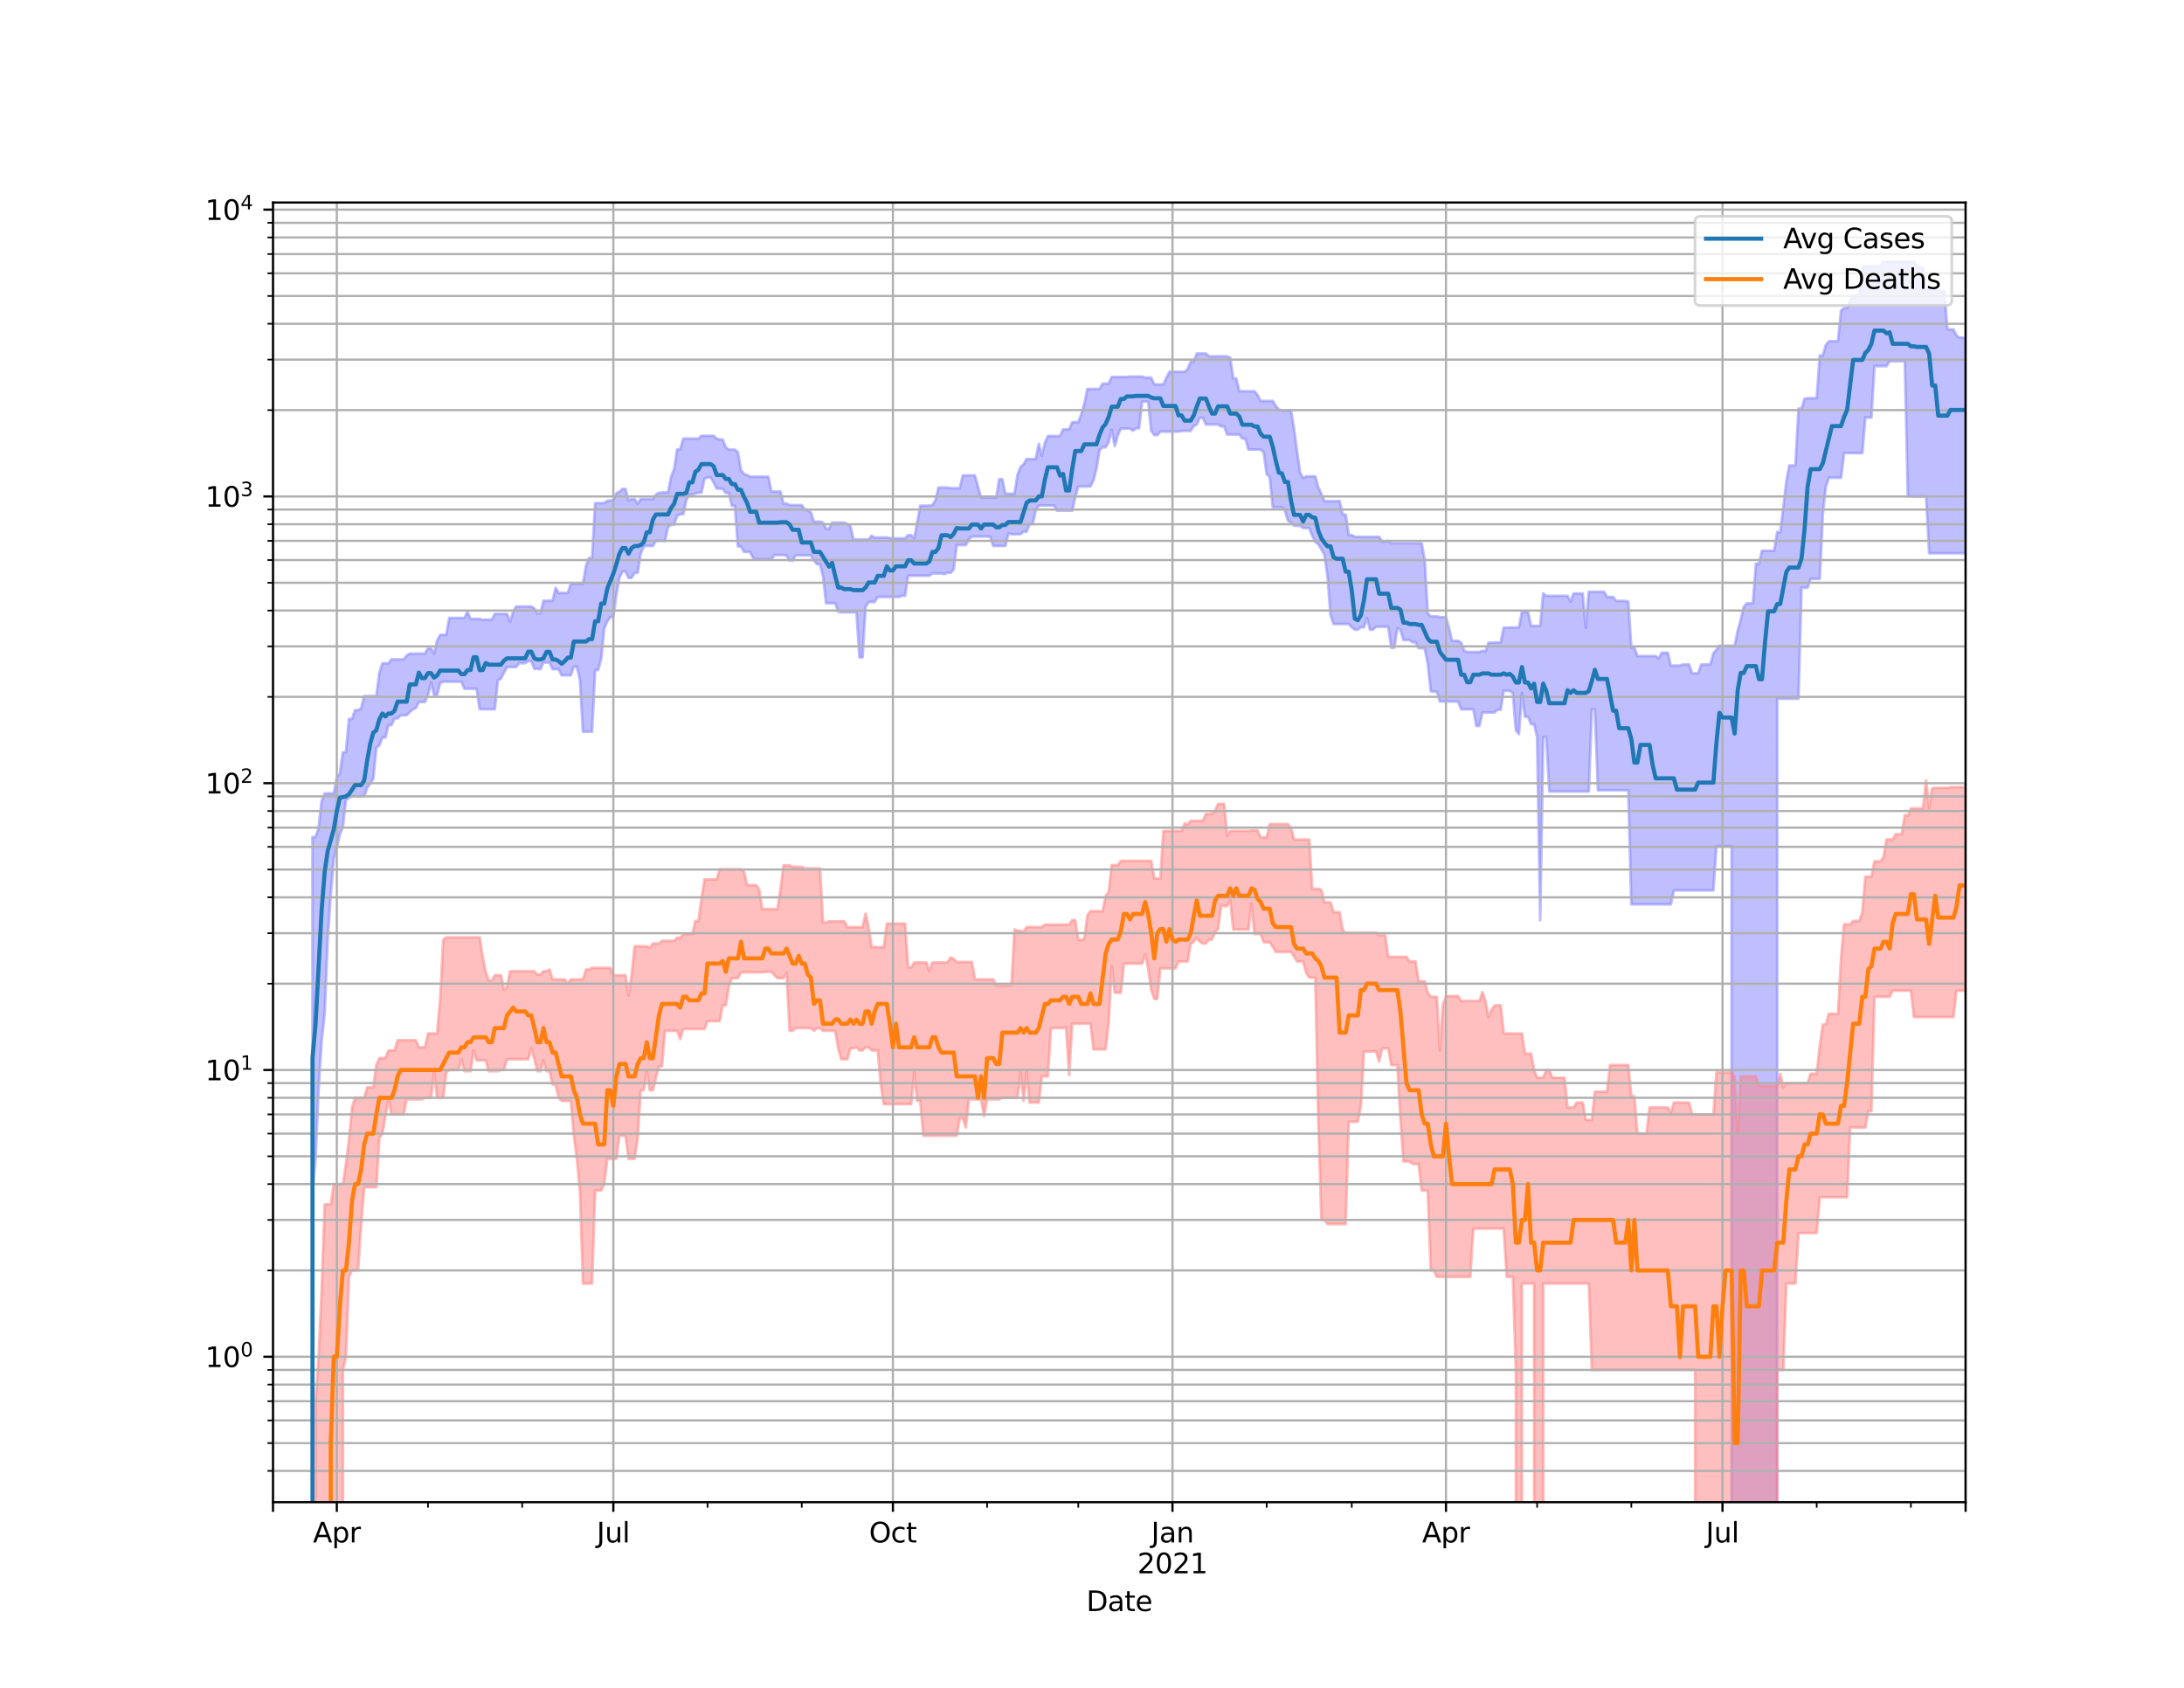 <?xml version="1.0" encoding="utf-8" standalone="no"?>
<!DOCTYPE svg PUBLIC "-//W3C//DTD SVG 1.1//EN"
  "http://www.w3.org/Graphics/SVG/1.1/DTD/svg11.dtd">
<svg height="612pt" version="1.1" viewBox="0 0 792 612" width="792pt" xmlns="http://www.w3.org/2000/svg" xmlns:xlink="http://www.w3.org/1999/xlink">
 <defs>
  <style type="text/css">*{stroke-linecap:butt;stroke-linejoin:round;}</style>
 </defs>
 <g id="figure_1">
  <g id="patch_1">
   <path d="M 0 612 
L 792 612 
L 792 0 
L 0 0 
z
" style="fill:#ffffff;"/>
  </g>
  <g id="axes_1">
   <g id="patch_2">
    <path d="M 99 544.68 
L 712.8 544.68 
L 712.8 73.44 
L 99 73.44 
z
" style="fill:#ffffff;"/>
   </g>
   <g id="PolyCollection_1">
    <path clip-path="url(#p68e2955192)" d="M 99 104476.837 
L 99 104476.837 
L 100.102 104476.837 
L 101.204 104476.837 
L 102.306 104476.837 
L 103.408 104476.837 
L 104.51 104476.837 
L 105.612 104476.837 
L 106.714 104476.837 
L 107.816 104476.837 
L 108.918 104476.837 
L 110.02 104476.837 
L 111.122 104476.837 
L 112.224 104476.837 
L 113.326 303.511 
L 114.428 303.511 
L 115.53 300.224 
L 116.632 290.589 
L 117.734 287.704 
L 118.836 287.704 
L 119.938 287.704 
L 121.039 287.704 
L 122.141 281.827 
L 123.243 280.429 
L 124.345 272.769 
L 125.447 272.769 
L 126.549 260.694 
L 127.651 260.694 
L 128.753 257.493 
L 129.855 257.493 
L 130.957 256.845 
L 132.059 252.415 
L 133.161 252.415 
L 134.263 252.415 
L 135.365 252.415 
L 136.467 252.415 
L 137.569 243.965 
L 138.671 240.508 
L 139.773 240.508 
L 140.875 240.508 
L 141.977 239.082 
L 143.079 239.082 
L 144.181 239.082 
L 145.283 239.082 
L 146.385 239.082 
L 147.487 237.716 
L 148.589 236.993 
L 149.691 236.993 
L 150.793 236.993 
L 151.895 236.993 
L 152.997 236.993 
L 154.099 236.993 
L 155.201 235.103 
L 156.303 235.103 
L 157.405 236.993 
L 158.507 232.3 
L 159.609 230.193 
L 160.711 230.193 
L 161.813 230.193 
L 162.915 224.069 
L 164.017 224.069 
L 165.118 224.069 
L 166.22 224.069 
L 167.322 224.069 
L 168.424 224.069 
L 169.526 221.859 
L 170.628 224.406 
L 171.73 224.406 
L 172.832 224.406 
L 173.934 224.406 
L 175.036 224.696 
L 176.138 224.696 
L 177.24 224.696 
L 178.342 224.696 
L 179.444 222.595 
L 180.546 222.595 
L 181.648 222.595 
L 182.75 222.595 
L 183.852 222.595 
L 184.954 225.505 
L 186.056 221.871 
L 187.158 219.916 
L 188.26 219.916 
L 189.362 219.916 
L 190.464 219.916 
L 191.566 219.916 
L 192.668 219.916 
L 193.77 220.61 
L 194.872 222.41 
L 195.974 222.41 
L 197.076 217.834 
L 198.178 217.834 
L 199.28 217.834 
L 200.382 217.834 
L 201.484 213.121 
L 202.586 214.992 
L 203.688 214.992 
L 204.79 214.992 
L 205.892 214.992 
L 206.994 211.732 
L 208.096 211.732 
L 209.197 211.732 
L 210.299 211.732 
L 211.401 211.732 
L 212.503 205.206 
L 213.605 202.318 
L 214.707 202.318 
L 215.809 182.429 
L 216.911 182.429 
L 218.013 182.429 
L 219.115 182.429 
L 220.217 181.607 
L 221.319 181.453 
L 222.421 181.453 
L 223.523 178.87 
L 224.625 178.292 
L 225.727 177.312 
L 226.829 177.312 
L 227.931 181.509 
L 229.033 180.911 
L 230.135 180.911 
L 231.237 182.601 
L 232.339 180.911 
L 233.441 180.911 
L 234.543 180.911 
L 235.645 180.911 
L 236.747 180.911 
L 237.849 179.353 
L 238.951 178.703 
L 240.053 178.593 
L 241.155 178.593 
L 242.257 178.593 
L 243.359 172.889 
L 244.461 170.118 
L 245.563 162.968 
L 246.665 162.968 
L 247.767 159.029 
L 248.869 159.029 
L 249.971 159.029 
L 251.073 159.029 
L 252.175 159.029 
L 253.276 159.029 
L 254.378 158.008 
L 255.48 158.008 
L 256.582 158.008 
L 257.684 158.008 
L 258.786 158.008 
L 259.888 159.029 
L 260.99 159.388 
L 262.092 159.388 
L 263.194 162.185 
L 264.296 163.033 
L 265.398 163.033 
L 266.5 163.033 
L 267.602 163.945 
L 268.704 170.489 
L 269.806 171.867 
L 270.908 172.253 
L 272.01 172.862 
L 273.112 172.862 
L 274.214 172.862 
L 275.316 172.862 
L 276.418 172.862 
L 277.52 172.862 
L 278.622 172.862 
L 279.724 178.223 
L 280.826 178.223 
L 281.928 178.223 
L 283.03 178.223 
L 284.132 182.572 
L 285.234 182.572 
L 286.336 183.149 
L 287.438 183.149 
L 288.54 183.149 
L 289.642 183.149 
L 290.744 183.149 
L 291.846 184.711 
L 292.948 185.012 
L 294.05 185.791 
L 295.152 189.164 
L 296.254 189.164 
L 297.355 189.164 
L 298.457 189.497 
L 299.559 191.689 
L 300.661 191.689 
L 301.763 189.497 
L 302.865 189.497 
L 303.967 189.497 
L 305.069 189.497 
L 306.171 189.497 
L 307.273 190.001 
L 308.375 190.682 
L 309.477 195.597 
L 310.579 195.597 
L 311.681 195.597 
L 312.783 195.597 
L 313.885 195.597 
L 314.987 195.597 
L 316.089 194.265 
L 317.191 194.92 
L 318.293 194.92 
L 319.395 194.92 
L 320.497 194.92 
L 321.599 194.92 
L 322.701 195.109 
L 323.803 195.203 
L 324.905 195.203 
L 326.007 195.203 
L 327.109 195.203 
L 328.211 195.203 
L 329.313 194.061 
L 330.415 194.061 
L 331.517 195.203 
L 332.619 189.396 
L 333.721 183.353 
L 334.823 183.353 
L 335.925 183.353 
L 337.027 183.353 
L 338.129 183.149 
L 339.231 181.397 
L 340.332 176.791 
L 341.434 176.791 
L 342.536 176.791 
L 343.638 176.791 
L 344.74 177.019 
L 345.842 177.019 
L 346.944 177.006 
L 348.046 177.006 
L 349.148 172.406 
L 350.25 172.406 
L 351.352 172.406 
L 352.454 172.406 
L 353.556 172.406 
L 354.658 176.477 
L 355.76 180.411 
L 356.862 180.411 
L 357.964 180.411 
L 359.066 180.411 
L 360.168 180.411 
L 361.27 180.411 
L 362.372 173.754 
L 363.474 173.754 
L 364.576 179.033 
L 365.678 179.033 
L 366.78 179.033 
L 367.882 179.033 
L 368.984 172.204 
L 370.086 169.333 
L 371.188 168.335 
L 372.29 166.433 
L 373.392 166.433 
L 374.494 166.433 
L 375.596 166.433 
L 376.698 160.913 
L 377.8 165.213 
L 378.902 160.692 
L 380.004 158.091 
L 381.106 158.091 
L 382.208 158.091 
L 383.31 158.091 
L 384.411 158.091 
L 385.513 155.68 
L 386.615 155.68 
L 387.717 155.68 
L 388.819 153.076 
L 389.921 153.076 
L 391.023 153.076 
L 392.125 150.218 
L 393.227 146.299 
L 394.329 141.029 
L 395.431 141.029 
L 396.533 141.029 
L 397.635 141.029 
L 398.737 141.029 
L 399.839 139.112 
L 400.941 139.112 
L 402.043 139.112 
L 403.145 136.687 
L 404.247 136.687 
L 405.349 136.687 
L 406.451 136.687 
L 407.553 136.687 
L 408.655 136.687 
L 409.757 136.547 
L 410.859 136.547 
L 411.961 136.547 
L 413.063 136.547 
L 414.165 136.547 
L 415.267 136.923 
L 416.369 136.923 
L 417.471 136.923 
L 418.573 139.392 
L 419.675 139.392 
L 420.777 139.392 
L 421.879 139.392 
L 422.981 136.923 
L 424.083 134.824 
L 425.185 134.824 
L 426.287 134.824 
L 427.389 134.824 
L 428.49 134.824 
L 429.592 134.824 
L 430.694 133.821 
L 431.796 131.096 
L 432.898 131.096 
L 434 128.2 
L 435.102 128.2 
L 436.204 128.2 
L 437.306 128.2 
L 438.408 129.21 
L 439.51 129.21 
L 440.612 129.21 
L 441.714 129.21 
L 442.816 129.21 
L 443.918 129.21 
L 445.02 129.21 
L 446.122 129.701 
L 447.224 137.225 
L 448.326 137.225 
L 449.428 141.873 
L 450.53 141.873 
L 451.632 141.873 
L 452.734 141.873 
L 453.836 141.873 
L 454.938 141.873 
L 456.04 143.205 
L 457.142 145.384 
L 458.244 145.384 
L 459.346 145.384 
L 460.448 145.384 
L 461.55 145.384 
L 462.652 147.217 
L 463.754 148.506 
L 464.856 148.859 
L 465.958 148.859 
L 467.06 148.859 
L 468.162 148.859 
L 469.264 155.48 
L 470.366 163.768 
L 471.468 171.394 
L 472.569 173.386 
L 473.671 172.724 
L 474.773 172.724 
L 475.875 172.724 
L 476.977 172.724 
L 478.079 176.699 
L 479.181 179.091 
L 480.283 181.748 
L 481.385 181.748 
L 482.487 181.748 
L 483.589 181.748 
L 484.691 181.748 
L 485.793 181.621 
L 486.895 186.594 
L 487.997 186.594 
L 489.099 194.024 
L 490.201 194.024 
L 491.303 194.657 
L 492.405 194.657 
L 493.507 194.657 
L 494.609 194.657 
L 495.711 194.657 
L 496.813 194.657 
L 497.915 194.657 
L 499.017 194.657 
L 500.119 194.657 
L 501.221 196.337 
L 502.323 196.337 
L 503.425 196.123 
L 504.527 196.977 
L 505.629 196.977 
L 506.731 196.977 
L 507.833 196.977 
L 508.935 196.977 
L 510.037 196.977 
L 511.139 196.977 
L 512.241 196.977 
L 513.343 196.977 
L 514.445 196.977 
L 515.546 196.977 
L 516.648 203.027 
L 517.75 222.468 
L 518.852 223.509 
L 519.954 223.509 
L 521.056 223.509 
L 522.158 223.794 
L 523.26 223.794 
L 524.362 223.794 
L 525.464 227.698 
L 526.566 232.358 
L 527.668 232.358 
L 528.77 232.358 
L 529.872 233.054 
L 530.974 235.999 
L 532.076 236.406 
L 533.178 236.406 
L 534.28 236.406 
L 535.382 236.406 
L 536.484 236.406 
L 537.586 235.999 
L 538.688 236.186 
L 539.79 233.054 
L 540.892 233.054 
L 541.994 232.966 
L 543.096 232.966 
L 544.198 232.966 
L 545.3 227.607 
L 546.402 227.607 
L 547.504 227.529 
L 548.606 227.529 
L 549.708 227.529 
L 550.81 227.529 
L 551.912 221.882 
L 553.014 221.882 
L 554.116 221.882 
L 555.218 226.951 
L 556.32 226.951 
L 557.422 226.951 
L 558.524 226.951 
L 559.625 215.209 
L 560.727 216.043 
L 561.829 216.043 
L 562.931 216.043 
L 564.033 216.043 
L 565.135 216.043 
L 566.237 216.043 
L 567.339 216.043 
L 568.441 216.043 
L 569.543 218.106 
L 570.645 215.209 
L 571.747 215.209 
L 572.849 215.209 
L 573.951 215.209 
L 575.053 227.646 
L 576.155 214.592 
L 577.257 214.592 
L 578.359 214.592 
L 579.461 214.592 
L 580.563 214.592 
L 581.665 214.592 
L 582.767 216.467 
L 583.869 216.467 
L 584.971 216.467 
L 586.073 217.886 
L 587.175 217.886 
L 588.277 217.886 
L 589.379 217.886 
L 590.481 218.201 
L 591.583 234.828 
L 592.685 234.828 
L 593.787 237.895 
L 594.889 237.895 
L 595.991 237.895 
L 597.093 237.895 
L 598.195 237.895 
L 599.297 237.895 
L 600.399 237.895 
L 601.501 238.733 
L 602.603 236.691 
L 603.704 236.691 
L 604.806 236.691 
L 605.908 241.361 
L 607.01 241.361 
L 608.112 241.361 
L 609.214 241.361 
L 610.316 240.941 
L 611.418 240.941 
L 612.52 240.941 
L 613.622 244.151 
L 614.724 244.151 
L 615.826 244.151 
L 616.928 240.941 
L 618.03 240.941 
L 619.132 240.941 
L 620.234 240.941 
L 621.336 236.865 
L 622.438 235.641 
L 623.54 234.119 
L 624.642 234.119 
L 625.744 234.119 
L 626.846 234.119 
L 627.948 234.119 
L 629.05 234.119 
L 630.152 228.748 
L 631.254 224.648 
L 632.356 219.982 
L 633.458 218.783 
L 634.56 218.783 
L 635.662 218.783 
L 636.764 204.416 
L 637.866 204.416 
L 638.968 199.694 
L 640.07 199.694 
L 641.172 199.694 
L 642.274 199.694 
L 643.376 199.694 
L 644.478 192.88 
L 645.58 193.025 
L 646.682 184.187 
L 647.783 174.579 
L 648.885 168.798 
L 649.987 168.798 
L 651.089 168.798 
L 652.191 148.177 
L 653.293 148.177 
L 654.395 144.587 
L 655.497 144.384 
L 656.599 144.384 
L 657.701 144.384 
L 658.803 144.384 
L 659.905 128.938 
L 661.007 128.938 
L 662.109 125.112 
L 663.211 123.754 
L 664.313 123.754 
L 665.415 123.754 
L 666.517 123.754 
L 667.619 112.655 
L 668.721 111.678 
L 669.823 111.678 
L 670.925 109.002 
L 672.027 107.2 
L 673.129 107.2 
L 674.231 107.2 
L 675.333 96.56 
L 676.435 96.56 
L 677.537 96.56 
L 678.639 96.56 
L 679.741 96.507 
L 680.843 96.507 
L 681.945 96.507 
L 683.047 94.86 
L 684.149 94.86 
L 685.251 94.86 
L 686.353 94.86 
L 687.455 94.86 
L 688.557 94.86 
L 689.659 94.86 
L 690.761 94.86 
L 691.862 94.86 
L 692.964 94.86 
L 694.066 94.86 
L 695.168 96.98 
L 696.27 96.98 
L 697.372 96.98 
L 698.474 105.04 
L 699.576 105.04 
L 700.678 105.04 
L 701.78 105.04 
L 702.882 105.535 
L 703.984 105.535 
L 705.086 105.535 
L 706.188 119.431 
L 707.29 119.431 
L 708.392 119.431 
L 709.494 121.66 
L 710.596 122.464 
L 711.698 122.464 
L 712.8 122.464 
L 712.8 200.611 
L 712.8 200.611 
L 711.698 200.611 
L 710.596 200.611 
L 709.494 200.611 
L 708.392 200.611 
L 707.29 200.611 
L 706.188 200.611 
L 705.086 200.611 
L 703.984 200.611 
L 702.882 200.611 
L 701.78 200.611 
L 700.678 200.611 
L 699.576 200.611 
L 698.474 180.007 
L 697.372 180.007 
L 696.27 180.007 
L 695.168 180.007 
L 694.066 180.007 
L 692.964 180.007 
L 691.862 180.007 
L 690.761 130.967 
L 689.659 130.967 
L 688.557 130.967 
L 687.455 130.967 
L 686.353 130.967 
L 685.251 130.967 
L 684.149 132.758 
L 683.047 132.758 
L 681.945 132.758 
L 680.843 132.758 
L 679.741 132.758 
L 678.639 151.384 
L 677.537 151.384 
L 676.435 151.384 
L 675.333 164.275 
L 674.231 164.275 
L 673.129 164.275 
L 672.027 164.275 
L 670.925 164.275 
L 669.823 164.275 
L 668.721 164.275 
L 667.619 173.226 
L 666.517 173.226 
L 665.415 173.226 
L 664.313 173.226 
L 663.211 173.226 
L 662.109 176.565 
L 661.007 186.557 
L 659.905 209.909 
L 658.803 209.909 
L 657.701 209.909 
L 656.599 209.909 
L 655.497 213.092 
L 654.395 213.092 
L 653.293 213.092 
L 652.191 253.345 
L 651.089 253.345 
L 649.987 253.345 
L 648.885 253.345 
L 647.783 253.345 
L 646.682 253.345 
L 645.58 253.345 
L 644.478 253.345 
L 643.376 104476.837 
L 642.274 104476.837 
L 641.172 104476.837 
L 640.07 104476.837 
L 638.968 104476.837 
L 637.866 104476.837 
L 636.764 104476.837 
L 635.662 104476.837 
L 634.56 104476.837 
L 633.458 104476.837 
L 632.356 104476.837 
L 631.254 104476.837 
L 630.152 104476.837 
L 629.05 104476.837 
L 627.948 306.831 
L 626.846 306.831 
L 625.744 306.831 
L 624.642 306.831 
L 623.54 306.831 
L 622.438 306.831 
L 621.336 322.843 
L 620.234 322.843 
L 619.132 322.843 
L 618.03 322.843 
L 616.928 322.843 
L 615.826 322.843 
L 614.724 322.843 
L 613.622 322.843 
L 612.52 322.843 
L 611.418 322.843 
L 610.316 322.843 
L 609.214 322.843 
L 608.112 322.843 
L 607.01 322.843 
L 605.908 327.922 
L 604.806 327.922 
L 603.704 327.922 
L 602.603 327.922 
L 601.501 327.922 
L 600.399 327.922 
L 599.297 327.922 
L 598.195 327.922 
L 597.093 327.922 
L 595.991 327.922 
L 594.889 327.922 
L 593.787 327.922 
L 592.685 327.922 
L 591.583 327.922 
L 590.481 286.542 
L 589.379 286.542 
L 588.277 286.542 
L 587.175 286.542 
L 586.073 286.542 
L 584.971 286.542 
L 583.869 286.542 
L 582.767 286.542 
L 581.665 286.542 
L 580.563 286.542 
L 579.461 286.542 
L 578.359 257.218 
L 577.257 257.218 
L 576.155 286.975 
L 575.053 286.975 
L 573.951 286.975 
L 572.849 286.975 
L 571.747 286.975 
L 570.645 286.975 
L 569.543 286.975 
L 568.441 286.975 
L 567.339 286.975 
L 566.237 286.975 
L 565.135 286.975 
L 564.033 286.975 
L 562.931 286.975 
L 561.829 286.975 
L 560.727 267.239 
L 559.625 267.239 
L 558.524 333.646 
L 557.422 267.208 
L 556.32 262.593 
L 555.218 262.593 
L 554.116 259.892 
L 553.014 259.892 
L 551.912 251.241 
L 550.81 266.192 
L 549.708 264.783 
L 548.606 251.241 
L 547.504 250.46 
L 546.402 250.46 
L 545.3 250.46 
L 544.198 257.343 
L 543.096 257.343 
L 541.994 258.356 
L 540.892 258.356 
L 539.79 258.356 
L 538.688 258.356 
L 537.586 258.356 
L 536.484 263.216 
L 535.382 263.216 
L 534.28 257.193 
L 533.178 257.193 
L 532.076 257.193 
L 530.974 257.193 
L 529.872 257.193 
L 528.77 254.364 
L 527.668 254.364 
L 526.566 254.364 
L 525.464 254.364 
L 524.362 254.364 
L 523.26 254.364 
L 522.158 254.364 
L 521.056 250.784 
L 519.954 250.784 
L 518.852 250.633 
L 517.75 240.577 
L 516.648 235.026 
L 515.546 235.026 
L 514.445 235.026 
L 513.343 232.879 
L 512.241 232.879 
L 511.139 232.056 
L 510.037 232.056 
L 508.935 232.056 
L 507.833 228.352 
L 506.731 227.763 
L 505.629 234.843 
L 504.527 234.843 
L 503.425 227.233 
L 502.323 227.233 
L 501.221 227.233 
L 500.119 227.233 
L 499.017 227.233 
L 497.915 228.286 
L 496.813 228.286 
L 495.711 224.081 
L 494.609 227.439 
L 493.507 227.439 
L 492.405 228.286 
L 491.303 228.286 
L 490.201 227.439 
L 489.099 226.266 
L 487.997 226.266 
L 486.895 226.266 
L 485.793 226.266 
L 484.691 226.266 
L 483.589 226.266 
L 482.487 222.875 
L 481.385 208.793 
L 480.283 201.163 
L 479.181 199.187 
L 478.079 197.34 
L 476.977 196.506 
L 475.875 194.209 
L 474.773 191.508 
L 473.671 191.45 
L 472.569 191.45 
L 471.468 190.631 
L 470.366 190.631 
L 469.264 190.631 
L 468.162 189.575 
L 467.06 188.767 
L 465.958 185.139 
L 464.856 183.926 
L 463.754 183.926 
L 462.652 183.926 
L 461.55 183.926 
L 460.448 172.947 
L 459.346 171.931 
L 458.244 163.964 
L 457.142 163.021 
L 456.04 163.021 
L 454.938 163.021 
L 453.836 163.021 
L 452.734 163.021 
L 451.632 159.029 
L 450.53 159.029 
L 449.428 157.558 
L 448.326 157.558 
L 447.224 157.558 
L 446.122 157.558 
L 445.02 157.558 
L 443.918 154.599 
L 442.816 154.599 
L 441.714 153.905 
L 440.612 153.905 
L 439.51 153.905 
L 438.408 153.905 
L 437.306 153.905 
L 436.204 151.487 
L 435.102 151.487 
L 434 153.905 
L 432.898 154.463 
L 431.796 156.239 
L 430.694 156.239 
L 429.592 156.239 
L 428.49 156.239 
L 427.389 156.477 
L 426.287 156.477 
L 425.185 156.502 
L 424.083 156.502 
L 422.981 156.502 
L 421.879 156.502 
L 420.777 156.502 
L 419.675 157.775 
L 418.573 157.775 
L 417.471 156.178 
L 416.369 145.605 
L 415.267 145.605 
L 414.165 145.605 
L 413.063 155.281 
L 411.961 155.281 
L 410.859 156.178 
L 409.757 155.417 
L 408.655 155.417 
L 407.553 155.417 
L 406.451 155.417 
L 405.349 157.85 
L 404.247 161.737 
L 403.145 155.846 
L 402.043 160.322 
L 400.941 162.182 
L 399.839 162.182 
L 398.737 163.161 
L 397.635 169.897 
L 396.533 174.24 
L 395.431 176.389 
L 394.329 176.389 
L 393.227 176.389 
L 392.125 176.389 
L 391.023 176.389 
L 389.921 180.229 
L 388.819 185.144 
L 387.717 185.144 
L 386.615 185.144 
L 385.513 185.144 
L 384.411 185.144 
L 383.31 185.144 
L 382.208 183.27 
L 381.106 183.27 
L 380.004 183.27 
L 378.902 183.27 
L 377.8 183.27 
L 376.698 183.27 
L 375.596 185.018 
L 374.494 190.069 
L 373.392 190.069 
L 372.29 192.766 
L 371.188 192.766 
L 370.086 193.692 
L 368.984 193.692 
L 367.882 193.692 
L 366.78 193.692 
L 365.678 193.503 
L 364.576 197.96 
L 363.474 197.96 
L 362.372 197.96 
L 361.27 197.96 
L 360.168 197.96 
L 359.066 194.557 
L 357.964 194.557 
L 356.862 194.557 
L 355.76 194.557 
L 354.658 194.557 
L 353.556 194.557 
L 352.454 194.557 
L 351.352 195.521 
L 350.25 197.619 
L 349.148 197.619 
L 348.046 197.619 
L 346.944 197.619 
L 345.842 206.552 
L 344.74 207.663 
L 343.638 207.663 
L 342.536 208.14 
L 341.434 207.93 
L 340.332 207.93 
L 339.231 207.93 
L 338.129 207.93 
L 337.027 208.768 
L 335.925 208.768 
L 334.823 208.768 
L 333.721 208.768 
L 332.619 208.768 
L 331.517 208.768 
L 330.415 208.768 
L 329.313 208.768 
L 328.211 216.003 
L 327.109 216.003 
L 326.007 216.446 
L 324.905 216.446 
L 323.803 216.446 
L 322.701 216.446 
L 321.599 216.446 
L 320.497 216.446 
L 319.395 216.446 
L 318.293 216.446 
L 317.191 218.306 
L 316.089 218.306 
L 314.987 218.306 
L 313.885 220.146 
L 312.783 238.353 
L 311.681 238.353 
L 310.579 222.019 
L 309.477 222.019 
L 308.375 222.019 
L 307.273 222.019 
L 306.171 222.019 
L 305.069 222.019 
L 303.967 221.791 
L 302.865 218.709 
L 301.763 218.709 
L 300.661 218.709 
L 299.559 218.709 
L 298.457 209.007 
L 297.355 204.572 
L 296.254 204.572 
L 295.152 203.253 
L 294.05 201.351 
L 292.948 201.351 
L 291.846 201.351 
L 290.744 201.351 
L 289.642 201.351 
L 288.54 201.351 
L 287.438 203.253 
L 286.336 203.253 
L 285.234 201.453 
L 284.132 201.257 
L 283.03 201.257 
L 281.928 201.257 
L 280.826 201.257 
L 279.724 202.809 
L 278.622 202.809 
L 277.52 202.809 
L 276.418 202.809 
L 275.316 202.809 
L 274.214 202.809 
L 273.112 202.474 
L 272.01 200.101 
L 270.908 200.101 
L 269.806 200.101 
L 268.704 198.142 
L 267.602 198.142 
L 266.5 183.397 
L 265.398 183.397 
L 264.296 178.756 
L 263.194 178.756 
L 262.092 177.278 
L 260.99 177.167 
L 259.888 177.167 
L 258.786 174.933 
L 257.684 173.121 
L 256.582 173.121 
L 255.48 173.577 
L 254.378 178.646 
L 253.276 178.646 
L 252.175 178.923 
L 251.073 179.397 
L 249.971 179.397 
L 248.869 181.35 
L 247.767 186.427 
L 246.665 186.427 
L 245.563 187.051 
L 244.461 190.278 
L 243.359 190.278 
L 242.257 191.044 
L 241.155 196.104 
L 240.053 196.104 
L 238.951 196.104 
L 237.849 196.104 
L 236.747 197.967 
L 235.645 197.967 
L 234.543 197.853 
L 233.441 198.271 
L 232.339 200.632 
L 231.237 207.705 
L 230.135 207.705 
L 229.033 209.543 
L 227.931 209.543 
L 226.829 207.199 
L 225.727 207.199 
L 224.625 209.543 
L 223.523 215.535 
L 222.421 223.735 
L 221.319 223.735 
L 220.217 225.333 
L 219.115 227.932 
L 218.013 238.882 
L 216.911 242.952 
L 215.809 242.952 
L 214.707 265.317 
L 213.605 265.317 
L 212.503 265.317 
L 211.401 265.317 
L 210.299 246.531 
L 209.197 241.731 
L 208.096 241.731 
L 206.994 244.867 
L 205.892 244.867 
L 204.79 244.867 
L 203.688 244.867 
L 202.586 242.662 
L 201.484 242.662 
L 200.382 242.662 
L 199.28 240.216 
L 198.178 240.216 
L 197.076 240.216 
L 195.974 242.662 
L 194.872 242.5 
L 193.77 242.5 
L 192.668 239.756 
L 191.566 239.688 
L 190.464 240.456 
L 189.362 240.456 
L 188.26 240.456 
L 187.158 241.856 
L 186.056 241.856 
L 184.954 241.856 
L 183.852 241.856 
L 182.75 243.909 
L 181.648 246.138 
L 180.546 246.61 
L 179.444 257.168 
L 178.342 257.168 
L 177.24 257.168 
L 176.138 257.168 
L 175.036 257.168 
L 173.934 257.168 
L 172.832 249.735 
L 171.73 249.735 
L 170.628 249.735 
L 169.526 249.735 
L 168.424 249.735 
L 167.322 247.166 
L 166.22 247.166 
L 165.118 247.166 
L 164.017 247.166 
L 162.915 247.166 
L 161.813 247.166 
L 160.711 247.166 
L 159.609 247.648 
L 158.507 252.035 
L 157.405 252.035 
L 156.303 247.426 
L 155.201 252.035 
L 154.099 254.529 
L 152.997 254.529 
L 151.895 254.529 
L 150.793 256.746 
L 149.691 257.268 
L 148.589 258.177 
L 147.487 259.339 
L 146.385 259.339 
L 145.283 259.339 
L 144.181 260.505 
L 143.079 260.505 
L 141.977 262.932 
L 140.875 262.932 
L 139.773 267.395 
L 138.671 267.395 
L 137.569 270.268 
L 136.467 271.177 
L 135.365 282.39 
L 134.263 284.123 
L 133.161 285.69 
L 132.059 288.746 
L 130.957 288.746 
L 129.855 288.746 
L 128.753 288.746 
L 127.651 288.796 
L 126.549 289.25 
L 125.447 290.173 
L 124.345 299.71 
L 123.243 302.548 
L 122.141 307.359 
L 121.039 311.316 
L 119.938 324.473 
L 118.836 340.517 
L 117.734 367.602 
L 116.632 377.536 
L 115.53 394.784 
L 114.428 420.187 
L 113.326 431.669 
L 112.224 104476.837 
L 111.122 104476.837 
L 110.02 104476.837 
L 108.918 104476.837 
L 107.816 104476.837 
L 106.714 104476.837 
L 105.612 104476.837 
L 104.51 104476.837 
L 103.408 104476.837 
L 102.306 104476.837 
L 101.204 104476.837 
L 100.102 104476.837 
L 99 104476.837 
z
" style="fill:#8080ff;fill-opacity:0.5;stroke:#8080ff;stroke-opacity:0.5;"/>
   </g>
   <g id="PolyCollection_2">
    <path clip-path="url(#p68e2955192)" d="M 99 104476.837 
L 99 104476.837 
L 100.102 104476.837 
L 101.204 104476.837 
L 102.306 104476.837 
L 103.408 104476.837 
L 104.51 104476.837 
L 105.612 104476.837 
L 106.714 104476.837 
L 107.816 104476.837 
L 108.918 104476.837 
L 110.02 104476.837 
L 111.122 104476.837 
L 112.224 104476.837 
L 113.326 104476.837 
L 114.428 508.065 
L 115.53 491.957 
L 116.632 467.994 
L 117.734 436.692 
L 118.836 436.692 
L 119.938 436.692 
L 121.039 429.352 
L 122.141 429.352 
L 123.243 429.352 
L 124.345 429.352 
L 125.447 422.069 
L 126.549 413.358 
L 127.651 401.57 
L 128.753 398.05 
L 129.855 398.05 
L 130.957 398.05 
L 132.059 398.05 
L 133.161 394.262 
L 134.263 394.262 
L 135.365 394.262 
L 136.467 386.201 
L 137.569 383.668 
L 138.671 383.668 
L 139.773 383.668 
L 140.875 380.882 
L 141.977 380.882 
L 143.079 380.882 
L 144.181 377.179 
L 145.283 377.179 
L 146.385 377.179 
L 147.487 377.179 
L 148.589 377.179 
L 149.691 377.179 
L 150.793 377.179 
L 151.895 379.739 
L 152.997 379.739 
L 154.099 379.739 
L 155.201 374.756 
L 156.303 374.756 
L 157.405 374.756 
L 158.507 374.756 
L 159.609 362.443 
L 160.711 340.834 
L 161.813 339.89 
L 162.915 339.89 
L 164.017 339.89 
L 165.118 339.89 
L 166.22 339.89 
L 167.322 339.89 
L 168.424 339.89 
L 169.526 339.89 
L 170.628 339.89 
L 171.73 339.89 
L 172.832 339.89 
L 173.934 339.89 
L 175.036 346.956 
L 176.138 352.366 
L 177.24 355.555 
L 178.342 355.555 
L 179.444 353.615 
L 180.546 353.615 
L 181.648 353.615 
L 182.75 358.749 
L 183.852 358.046 
L 184.954 352.161 
L 186.056 352.161 
L 187.158 352.161 
L 188.26 352.161 
L 189.362 352.161 
L 190.464 352.161 
L 191.566 352.161 
L 192.668 352.161 
L 193.77 352.161 
L 194.872 353.404 
L 195.974 353.404 
L 197.076 352.161 
L 198.178 352.161 
L 199.28 351.552 
L 200.382 355.116 
L 201.484 355.116 
L 202.586 355.116 
L 203.688 355.116 
L 204.79 355.116 
L 205.892 356.67 
L 206.994 355.116 
L 208.096 355.116 
L 209.197 355.116 
L 210.299 355.116 
L 211.401 355.116 
L 212.503 351.552 
L 213.605 351.552 
L 214.707 350.951 
L 215.809 350.951 
L 216.911 350.951 
L 218.013 350.951 
L 219.115 350.951 
L 220.217 350.951 
L 221.319 350.951 
L 222.421 353.615 
L 223.523 353.615 
L 224.625 353.615 
L 225.727 353.615 
L 226.829 353.615 
L 227.931 360.929 
L 229.033 353.615 
L 230.135 343.117 
L 231.237 343.117 
L 232.339 343.117 
L 233.441 343.117 
L 234.543 343.117 
L 235.645 343.622 
L 236.747 342.125 
L 237.849 342.125 
L 238.951 342.125 
L 240.053 341.153 
L 241.155 341.153 
L 242.257 341.153 
L 243.359 341.153 
L 244.461 341.153 
L 245.563 340.046 
L 246.665 340.046 
L 247.767 338.661 
L 248.869 338.661 
L 249.971 338.661 
L 251.073 338.661 
L 252.175 333.918 
L 253.276 333.918 
L 254.378 325.821 
L 255.48 318.86 
L 256.582 318.86 
L 257.684 318.86 
L 258.786 318.86 
L 259.888 318.86 
L 260.99 315.2 
L 262.092 315.2 
L 263.194 315.2 
L 264.296 315.2 
L 265.398 315.2 
L 266.5 315.2 
L 267.602 315.2 
L 268.704 315.2 
L 269.806 316.019 
L 270.908 320.961 
L 272.01 320.961 
L 273.112 320.961 
L 274.214 320.961 
L 275.316 322.523 
L 276.418 329.626 
L 277.52 329.626 
L 278.622 329.626 
L 279.724 329.626 
L 280.826 329.626 
L 281.928 329.626 
L 283.03 322.523 
L 284.132 313.78 
L 285.234 313.78 
L 286.336 313.78 
L 287.438 314.307 
L 288.54 314.307 
L 289.642 314.307 
L 290.744 314.307 
L 291.846 314.841 
L 292.948 314.841 
L 294.05 314.841 
L 295.152 314.841 
L 296.254 314.841 
L 297.355 314.841 
L 298.457 334.467 
L 299.559 334.467 
L 300.661 334.055 
L 301.763 334.055 
L 302.865 334.055 
L 303.967 334.055 
L 305.069 334.055 
L 306.171 334.055 
L 307.273 336.156 
L 308.375 336.156 
L 309.477 336.156 
L 310.579 336.156 
L 311.681 336.156 
L 312.783 336.156 
L 313.885 331.269 
L 314.987 336.156 
L 316.089 343.453 
L 317.191 343.453 
L 318.293 343.453 
L 319.395 343.453 
L 320.497 343.453 
L 321.599 334.884 
L 322.701 334.884 
L 323.803 334.884 
L 324.905 334.884 
L 326.007 334.884 
L 327.109 334.884 
L 328.211 334.884 
L 329.313 350.753 
L 330.415 350.753 
L 331.517 349.004 
L 332.619 349.004 
L 333.721 349.004 
L 334.823 349.004 
L 335.925 349.004 
L 337.027 352.161 
L 338.129 349.004 
L 339.231 349.004 
L 340.332 349.004 
L 341.434 349.004 
L 342.536 349.004 
L 343.638 349.004 
L 344.74 347.138 
L 345.842 347.69 
L 346.944 348.814 
L 348.046 348.814 
L 349.148 348.814 
L 350.25 348.814 
L 351.352 348.814 
L 352.454 348.814 
L 353.556 355.116 
L 354.658 355.116 
L 355.76 355.116 
L 356.862 355.116 
L 357.964 355.116 
L 359.066 355.116 
L 360.168 355.116 
L 361.27 357.353 
L 362.372 357.353 
L 363.474 357.353 
L 364.576 357.353 
L 365.678 357.353 
L 366.78 357.353 
L 367.882 337.024 
L 368.984 337.465 
L 370.086 337.465 
L 371.188 337.91 
L 372.29 336.156 
L 373.392 336.156 
L 374.494 336.156 
L 375.596 336.156 
L 376.698 336.156 
L 377.8 336.156 
L 378.902 335.304 
L 380.004 335.304 
L 381.106 335.304 
L 382.208 335.304 
L 383.31 335.304 
L 384.411 335.304 
L 385.513 335.304 
L 386.615 335.304 
L 387.717 335.304 
L 388.819 333.646 
L 389.921 333.646 
L 391.023 340.834 
L 392.125 340.834 
L 393.227 340.36 
L 394.329 331.917 
L 395.431 330.377 
L 396.533 330.377 
L 397.635 330.377 
L 398.737 330.377 
L 399.839 330.377 
L 400.941 324.806 
L 402.043 323.488 
L 403.145 313.693 
L 404.247 313.693 
L 405.349 313.693 
L 406.451 312.15 
L 407.553 312.15 
L 408.655 312.15 
L 409.757 312.15 
L 410.859 312.15 
L 411.961 312.15 
L 413.063 312.15 
L 414.165 312.15 
L 415.267 312.15 
L 416.369 312.15 
L 417.471 312.15 
L 418.573 318.568 
L 419.675 318.568 
L 420.777 318.568 
L 421.879 301.272 
L 422.981 301.272 
L 424.083 301.272 
L 425.185 301.272 
L 426.287 301.272 
L 427.389 301.272 
L 428.49 301.272 
L 429.592 298.573 
L 430.694 298.949 
L 431.796 297.647 
L 432.898 297.647 
L 434 297.647 
L 435.102 297.647 
L 436.204 297.647 
L 437.306 295.15 
L 438.408 295.15 
L 439.51 295.15 
L 440.612 293.952 
L 441.714 291.487 
L 442.816 291.487 
L 443.918 291.487 
L 445.02 303.096 
L 446.122 301.272 
L 447.224 301.272 
L 448.326 301.272 
L 449.428 301.272 
L 450.53 301.272 
L 451.632 301.272 
L 452.734 301.272 
L 453.836 301.073 
L 454.938 301.073 
L 456.04 301.073 
L 457.142 303.651 
L 458.244 303.651 
L 459.346 303.651 
L 460.448 298.823 
L 461.55 298.823 
L 462.652 298.823 
L 463.754 298.823 
L 464.856 298.823 
L 465.958 298.823 
L 467.06 298.823 
L 468.162 300.16 
L 469.264 304.425 
L 470.366 304.425 
L 471.468 304.425 
L 472.569 304.425 
L 473.671 304.425 
L 474.773 304.425 
L 475.875 322.312 
L 476.977 322.312 
L 478.079 322.312 
L 479.181 322.63 
L 480.283 327.211 
L 481.385 327.211 
L 482.487 327.211 
L 483.589 330.757 
L 484.691 330.757 
L 485.793 330.757 
L 486.895 337.171 
L 487.997 338.209 
L 489.099 338.209 
L 490.201 338.209 
L 491.303 338.209 
L 492.405 338.209 
L 493.507 338.209 
L 494.609 338.209 
L 495.711 338.209 
L 496.813 338.209 
L 497.915 338.209 
L 499.017 338.209 
L 500.119 339.118 
L 501.221 339.118 
L 502.323 339.118 
L 503.425 346.956 
L 504.527 346.956 
L 505.629 346.956 
L 506.731 346.956 
L 507.833 346.956 
L 508.935 346.956 
L 510.037 346.956 
L 511.139 348.625 
L 512.241 348.625 
L 513.343 348.625 
L 514.445 355.776 
L 515.546 355.776 
L 516.648 355.776 
L 517.75 359.947 
L 518.852 361.428 
L 519.954 361.428 
L 521.056 361.428 
L 522.158 380.882 
L 523.26 364.276 
L 524.362 361.178 
L 525.464 361.178 
L 526.566 361.178 
L 527.668 361.178 
L 528.77 361.178 
L 529.872 362.959 
L 530.974 362.959 
L 532.076 362.959 
L 533.178 362.959 
L 534.28 362.959 
L 535.382 362.959 
L 536.484 362.959 
L 537.586 359.705 
L 538.688 362.959 
L 539.79 368.767 
L 540.892 366.186 
L 541.994 364.544 
L 543.096 364.544 
L 544.198 364.544 
L 545.3 374.756 
L 546.402 374.756 
L 547.504 374.756 
L 548.606 374.756 
L 549.708 374.756 
L 550.81 374.756 
L 551.912 374.756 
L 553.014 382.055 
L 554.116 382.055 
L 555.218 382.055 
L 556.32 387.973 
L 557.422 390.767 
L 558.524 390.767 
L 559.625 390.767 
L 560.727 387.973 
L 561.829 387.973 
L 562.931 390.767 
L 564.033 390.767 
L 565.135 390.767 
L 566.237 390.767 
L 567.339 390.767 
L 568.441 401.57 
L 569.543 401.57 
L 570.645 401.57 
L 571.747 399.776 
L 572.849 399.776 
L 573.951 399.776 
L 575.053 406.058 
L 576.155 406.058 
L 577.257 406.058 
L 578.359 395.846 
L 579.461 395.846 
L 580.563 395.846 
L 581.665 395.846 
L 582.767 395.846 
L 583.869 386.201 
L 584.971 386.201 
L 586.073 386.201 
L 587.175 386.201 
L 588.277 386.201 
L 589.379 386.201 
L 590.481 386.201 
L 591.583 397.489 
L 592.685 397.489 
L 593.787 411.041 
L 594.889 411.041 
L 595.991 411.041 
L 597.093 411.041 
L 598.195 401.57 
L 599.297 401.57 
L 600.399 401.57 
L 601.501 401.57 
L 602.603 401.57 
L 603.704 401.57 
L 604.806 401.57 
L 605.908 403.439 
L 607.01 399.776 
L 608.112 399.776 
L 609.214 399.776 
L 610.316 399.776 
L 611.418 399.776 
L 612.52 399.776 
L 613.622 404.08 
L 614.724 404.08 
L 615.826 404.08 
L 616.928 404.08 
L 618.03 404.08 
L 619.132 404.08 
L 620.234 404.08 
L 621.336 404.08 
L 622.438 388.885 
L 623.54 388.885 
L 624.642 388.885 
L 625.744 388.885 
L 626.846 388.885 
L 627.948 388.885 
L 629.05 390.289 
L 630.152 411.041 
L 631.254 390.289 
L 632.356 390.289 
L 633.458 390.289 
L 634.56 390.289 
L 635.662 390.289 
L 636.764 390.289 
L 637.866 393.746 
L 638.968 393.746 
L 640.07 393.746 
L 641.172 393.746 
L 642.274 393.746 
L 643.376 393.746 
L 644.478 393.746 
L 645.58 389.348 
L 646.682 394.262 
L 647.783 392.731 
L 648.885 392.731 
L 649.987 392.731 
L 651.089 392.731 
L 652.191 392.731 
L 653.293 392.731 
L 654.395 392.731 
L 655.497 392.731 
L 656.599 389.348 
L 657.701 389.348 
L 658.803 389.348 
L 659.905 379.364 
L 661.007 371.505 
L 662.109 371.505 
L 663.211 367.602 
L 664.313 367.602 
L 665.415 367.602 
L 666.517 367.602 
L 667.619 347.69 
L 668.721 335.163 
L 669.823 335.163 
L 670.925 335.163 
L 672.027 333.918 
L 673.129 333.918 
L 674.231 333.918 
L 675.333 330.885 
L 676.435 317.893 
L 677.537 317.893 
L 678.639 317.893 
L 679.741 312.319 
L 680.843 312.319 
L 681.945 312.319 
L 683.047 310.659 
L 684.149 304.354 
L 685.251 304.354 
L 686.353 304.354 
L 687.455 302.48 
L 688.557 302.48 
L 689.659 302.48 
L 690.761 295.499 
L 691.862 295.85 
L 692.964 293.115 
L 694.066 293.115 
L 695.168 293.115 
L 696.27 293.115 
L 697.372 293.115 
L 698.474 282.961 
L 699.576 293.115 
L 700.678 285.831 
L 701.78 285.69 
L 702.882 285.69 
L 703.984 285.69 
L 705.086 285.69 
L 706.188 285.69 
L 707.29 285.41 
L 708.392 285.41 
L 709.494 285.41 
L 710.596 285.41 
L 711.698 285.41 
L 712.8 285.41 
L 712.8 359.225 
L 712.8 359.225 
L 711.698 359.225 
L 710.596 359.225 
L 709.494 359.225 
L 708.392 368.767 
L 707.29 368.767 
L 706.188 368.767 
L 705.086 368.767 
L 703.984 368.767 
L 702.882 368.767 
L 701.78 368.767 
L 700.678 368.767 
L 699.576 368.767 
L 698.474 368.767 
L 697.372 368.767 
L 696.27 368.767 
L 695.168 368.767 
L 694.066 368.767 
L 692.964 359.225 
L 691.862 359.225 
L 690.761 359.225 
L 689.659 359.225 
L 688.557 359.225 
L 687.455 359.225 
L 686.353 359.225 
L 685.251 361.428 
L 684.149 361.428 
L 683.047 361.428 
L 681.945 361.428 
L 680.843 361.428 
L 679.741 361.428 
L 678.639 402.808 
L 677.537 402.808 
L 676.435 408.838 
L 675.333 408.838 
L 674.231 408.838 
L 673.129 408.838 
L 672.027 408.838 
L 670.925 408.838 
L 669.823 434.11 
L 668.721 434.11 
L 667.619 434.11 
L 666.517 434.11 
L 665.415 434.11 
L 664.313 434.11 
L 663.211 434.11 
L 662.109 434.11 
L 661.007 434.11 
L 659.905 434.11 
L 658.803 447.102 
L 657.701 447.102 
L 656.599 447.102 
L 655.497 447.102 
L 654.395 447.102 
L 653.293 447.102 
L 652.191 447.102 
L 651.089 465.413 
L 649.987 465.413 
L 648.885 465.413 
L 647.783 465.413 
L 646.682 496.716 
L 645.58 496.716 
L 644.478 496.716 
L 643.376 104476.837 
L 642.274 104476.837 
L 641.172 104476.837 
L 640.07 104476.837 
L 638.968 104476.837 
L 637.866 104476.837 
L 636.764 104476.837 
L 635.662 104476.837 
L 634.56 104476.837 
L 633.458 104476.837 
L 632.356 104476.837 
L 631.254 104476.837 
L 630.152 104476.837 
L 629.05 104476.837 
L 627.948 104476.837 
L 626.846 104476.837 
L 625.744 104476.837 
L 624.642 104476.837 
L 623.54 104476.837 
L 622.438 104476.837 
L 621.336 104476.837 
L 620.234 104476.837 
L 619.132 104476.837 
L 618.03 104476.837 
L 616.928 104476.837 
L 615.826 104476.837 
L 614.724 496.716 
L 613.622 496.716 
L 612.52 496.716 
L 611.418 496.716 
L 610.316 496.716 
L 609.214 496.716 
L 608.112 496.716 
L 607.01 496.716 
L 605.908 496.716 
L 604.806 496.716 
L 603.704 496.716 
L 602.603 496.716 
L 601.501 496.716 
L 600.399 496.716 
L 599.297 496.716 
L 598.195 496.716 
L 597.093 496.716 
L 595.991 496.716 
L 594.889 496.716 
L 593.787 496.716 
L 592.685 496.716 
L 591.583 496.716 
L 590.481 496.716 
L 589.379 496.716 
L 588.277 496.716 
L 587.175 496.716 
L 586.073 496.716 
L 584.971 496.716 
L 583.869 496.716 
L 582.767 496.716 
L 581.665 496.716 
L 580.563 496.716 
L 579.461 496.716 
L 578.359 496.716 
L 577.257 496.716 
L 576.155 465.413 
L 575.053 465.413 
L 573.951 465.413 
L 572.849 465.413 
L 571.747 465.413 
L 570.645 465.413 
L 569.543 465.413 
L 568.441 465.413 
L 567.339 465.413 
L 566.237 465.413 
L 565.135 465.413 
L 564.033 465.413 
L 562.931 465.413 
L 561.829 465.413 
L 560.727 465.413 
L 559.625 465.413 
L 558.524 104476.837 
L 557.422 104476.837 
L 556.32 465.413 
L 555.218 465.413 
L 554.116 465.413 
L 553.014 465.413 
L 551.912 465.413 
L 550.81 104476.837 
L 549.708 496.716 
L 548.606 462.971 
L 547.504 462.971 
L 546.402 462.971 
L 545.3 445.46 
L 544.198 445.46 
L 543.096 445.46 
L 541.994 445.46 
L 540.892 445.46 
L 539.79 445.46 
L 538.688 445.46 
L 537.586 445.46 
L 536.484 445.46 
L 535.382 445.46 
L 534.28 445.46 
L 533.178 462.971 
L 532.076 462.971 
L 530.974 462.971 
L 529.872 462.971 
L 528.77 462.971 
L 527.668 462.971 
L 526.566 462.971 
L 525.464 462.971 
L 524.362 462.971 
L 523.26 462.971 
L 522.158 462.971 
L 521.056 462.971 
L 519.954 460.655 
L 518.852 460.655 
L 517.75 431.669 
L 516.648 431.669 
L 515.546 431.669 
L 514.445 422.069 
L 513.343 422.069 
L 512.241 422.069 
L 511.139 421.119 
L 510.037 421.119 
L 508.935 421.119 
L 507.833 405.389 
L 506.731 386.201 
L 505.629 386.201 
L 504.527 386.201 
L 503.425 380.117 
L 502.323 380.117 
L 501.221 380.117 
L 500.119 384.917 
L 499.017 381.27 
L 497.915 381.27 
L 496.813 381.27 
L 495.711 381.27 
L 494.609 381.27 
L 493.507 400.964 
L 492.405 406.737 
L 491.303 406.737 
L 490.201 406.737 
L 489.099 406.737 
L 487.997 443.875 
L 486.895 443.875 
L 485.793 443.875 
L 484.691 443.875 
L 483.589 443.875 
L 482.487 443.875 
L 481.385 443.875 
L 480.283 442.344 
L 479.181 442.344 
L 478.079 406.737 
L 476.977 354.467 
L 475.875 354.467 
L 474.773 354.467 
L 473.671 352.778 
L 472.569 348.625 
L 471.468 348.625 
L 470.366 348.625 
L 469.264 346.774 
L 468.162 345.17 
L 467.06 345.17 
L 465.958 345.17 
L 464.856 345.17 
L 463.754 345.17 
L 462.652 345.17 
L 461.55 343.285 
L 460.448 341.636 
L 459.346 341.636 
L 458.244 341.636 
L 457.142 338.661 
L 456.04 338.661 
L 454.938 338.661 
L 453.836 327.565 
L 452.734 337.024 
L 451.632 337.024 
L 450.53 337.024 
L 449.428 337.024 
L 448.326 337.024 
L 447.224 337.024 
L 446.122 326.395 
L 445.02 328.523 
L 443.918 328.523 
L 442.816 328.523 
L 441.714 336.878 
L 440.612 337.91 
L 439.51 340.676 
L 438.408 340.676 
L 437.306 342.125 
L 436.204 342.125 
L 435.102 341.475 
L 434 340.046 
L 432.898 341.475 
L 431.796 342.125 
L 430.694 348.625 
L 429.592 348.625 
L 428.49 348.625 
L 427.389 348.625 
L 426.287 351.151 
L 425.185 351.151 
L 424.083 351.151 
L 422.981 351.151 
L 421.879 351.151 
L 420.777 351.151 
L 419.675 362.187 
L 418.573 362.187 
L 417.471 358.986 
L 416.369 351.151 
L 415.267 346.054 
L 414.165 349.387 
L 413.063 349.387 
L 411.961 349.387 
L 410.859 349.387 
L 409.757 349.387 
L 408.655 349.387 
L 407.553 349.387 
L 406.451 359.947 
L 405.349 359.947 
L 404.247 359.947 
L 403.145 350.162 
L 402.043 370.574 
L 400.941 380.498 
L 399.839 380.498 
L 398.737 380.498 
L 397.635 380.498 
L 396.533 380.498 
L 395.431 371.193 
L 394.329 371.193 
L 393.227 371.193 
L 392.125 371.193 
L 391.023 371.193 
L 389.921 371.193 
L 388.819 371.193 
L 387.717 389.816 
L 386.615 372.456 
L 385.513 372.777 
L 384.411 372.777 
L 383.31 372.777 
L 382.208 372.777 
L 381.106 372.777 
L 380.004 390.289 
L 378.902 390.289 
L 377.8 390.289 
L 376.698 399.776 
L 375.596 399.776 
L 374.494 399.776 
L 373.392 399.776 
L 372.29 388.885 
L 371.188 399.193 
L 370.086 388.885 
L 368.984 398.05 
L 367.882 398.05 
L 366.78 398.05 
L 365.678 398.05 
L 364.576 398.05 
L 363.474 398.05 
L 362.372 398.618 
L 361.27 398.618 
L 360.168 398.618 
L 359.066 398.618 
L 357.964 398.618 
L 356.862 404.73 
L 355.76 398.618 
L 354.658 398.618 
L 353.556 398.618 
L 352.454 398.618 
L 351.352 398.618 
L 350.25 408.838 
L 349.148 405.389 
L 348.046 405.389 
L 346.944 411.8 
L 345.842 411.8 
L 344.74 411.8 
L 343.638 411.8 
L 342.536 411.8 
L 341.434 411.8 
L 340.332 411.8 
L 339.231 411.8 
L 338.129 411.8 
L 337.027 411.8 
L 335.925 411.8 
L 334.823 411.8 
L 333.721 399.193 
L 332.619 399.193 
L 331.517 388.885 
L 330.415 400.366 
L 329.313 400.366 
L 328.211 400.366 
L 327.109 400.366 
L 326.007 400.366 
L 324.905 400.366 
L 323.803 400.366 
L 322.701 400.366 
L 321.599 400.366 
L 320.497 400.366 
L 319.395 393.235 
L 318.293 380.882 
L 317.191 380.882 
L 316.089 380.882 
L 314.987 379.739 
L 313.885 379.739 
L 312.783 380.882 
L 311.681 380.882 
L 310.579 379.739 
L 309.477 380.117 
L 308.375 380.117 
L 307.273 384.081 
L 306.171 384.081 
L 305.069 384.081 
L 303.967 380.117 
L 302.865 373.756 
L 301.763 373.756 
L 300.661 373.756 
L 299.559 373.756 
L 298.457 373.756 
L 297.355 372.777 
L 296.254 372.777 
L 295.152 373.756 
L 294.05 372.777 
L 292.948 372.777 
L 291.846 372.777 
L 290.744 372.777 
L 289.642 372.777 
L 288.54 372.777 
L 287.438 373.756 
L 286.336 373.756 
L 285.234 352.778 
L 284.132 354.682 
L 283.03 354.682 
L 281.928 354.682 
L 280.826 353.615 
L 279.724 352.366 
L 278.622 352.366 
L 277.52 352.366 
L 276.418 352.572 
L 275.316 352.572 
L 274.214 352.572 
L 273.112 352.572 
L 272.01 352.572 
L 270.908 352.572 
L 269.806 352.572 
L 268.704 352.572 
L 267.602 354.682 
L 266.5 354.682 
L 265.398 354.682 
L 264.296 357.813 
L 263.194 364.544 
L 262.092 364.544 
L 260.99 370.268 
L 259.888 370.268 
L 258.786 370.268 
L 257.684 370.268 
L 256.582 370.268 
L 255.48 373.101 
L 254.378 373.101 
L 253.276 373.101 
L 252.175 373.101 
L 251.073 373.101 
L 249.971 373.101 
L 248.869 373.101 
L 247.767 373.101 
L 246.665 376.824 
L 245.563 373.756 
L 244.461 373.756 
L 243.359 373.756 
L 242.257 373.756 
L 241.155 373.756 
L 240.053 386.638 
L 238.951 386.638 
L 237.849 390.767 
L 236.747 395.312 
L 235.645 395.312 
L 234.543 388.426 
L 233.441 395.312 
L 232.339 395.312 
L 231.237 412.572 
L 230.135 420.187 
L 229.033 420.187 
L 227.931 420.187 
L 226.829 411.8 
L 225.727 411.8 
L 224.625 411.8 
L 223.523 420.187 
L 222.421 420.187 
L 221.319 420.187 
L 220.217 420.187 
L 219.115 429.352 
L 218.013 431.669 
L 216.911 431.669 
L 215.809 431.669 
L 214.707 465.413 
L 213.605 465.413 
L 212.503 465.413 
L 211.401 465.413 
L 210.299 431.669 
L 209.197 420.187 
L 208.096 411.8 
L 206.994 399.193 
L 205.892 399.193 
L 204.79 399.193 
L 203.688 399.193 
L 202.586 398.05 
L 201.484 393.235 
L 200.382 393.235 
L 199.28 388.426 
L 198.178 388.426 
L 197.076 384.497 
L 195.974 388.426 
L 194.872 388.426 
L 193.77 384.081 
L 192.668 380.117 
L 191.566 384.081 
L 190.464 384.081 
L 189.362 384.081 
L 188.26 384.081 
L 187.158 384.081 
L 186.056 384.081 
L 184.954 384.081 
L 183.852 384.081 
L 182.75 387.973 
L 181.648 387.973 
L 180.546 388.426 
L 179.444 388.426 
L 178.342 388.426 
L 177.24 388.426 
L 176.138 384.497 
L 175.036 384.497 
L 173.934 384.497 
L 172.832 384.497 
L 171.73 380.882 
L 170.628 388.426 
L 169.526 388.426 
L 168.424 388.426 
L 167.322 384.081 
L 166.22 387.973 
L 165.118 387.973 
L 164.017 387.973 
L 162.915 387.973 
L 161.813 388.885 
L 160.711 398.05 
L 159.609 398.05 
L 158.507 398.05 
L 157.405 388.885 
L 156.303 398.05 
L 155.201 398.05 
L 154.099 398.05 
L 152.997 398.618 
L 151.895 398.618 
L 150.793 398.618 
L 149.691 398.618 
L 148.589 398.618 
L 147.487 398.618 
L 146.385 404.08 
L 145.283 404.08 
L 144.181 404.08 
L 143.079 404.08 
L 141.977 404.08 
L 140.875 398.618 
L 139.773 404.73 
L 138.671 411.041 
L 137.569 412.572 
L 136.467 430.496 
L 135.365 430.496 
L 134.263 430.496 
L 133.161 430.496 
L 132.059 430.496 
L 130.957 443.875 
L 129.855 460.655 
L 128.753 460.655 
L 127.651 460.655 
L 126.549 462.971 
L 125.447 491.957 
L 124.345 496.716 
L 123.243 104476.837 
L 122.141 104476.837 
L 121.039 104476.837 
L 119.938 104476.837 
L 118.836 104476.837 
L 117.734 104476.837 
L 116.632 104476.837 
L 115.53 104476.837 
L 114.428 104476.837 
L 113.326 104476.837 
L 112.224 104476.837 
L 111.122 104476.837 
L 110.02 104476.837 
L 108.918 104476.837 
L 107.816 104476.837 
L 106.714 104476.837 
L 105.612 104476.837 
L 104.51 104476.837 
L 103.408 104476.837 
L 102.306 104476.837 
L 101.204 104476.837 
L 100.102 104476.837 
L 99 104476.837 
z
" style="fill:#ff8080;fill-opacity:0.5;stroke:#ff8080;stroke-opacity:0.5;"/>
   </g>
   <g id="matplotlib.axis_1">
    <g id="xtick_1">
     <g id="line2d_1">
      <path clip-path="url(#p68e2955192)" d="M 99 544.68 
L 99 73.44 
" style="fill:none;stroke:#b0b0b0;stroke-linecap:square;stroke-width:0.8;"/>
     </g>
     <g id="line2d_2">
      <defs>
       <path d="M 0 0 
L 0 3.5 
" id="m4abed1d830" style="stroke:#000000;stroke-width:0.8;"/>
      </defs>
      <g>
       <use style="stroke:#000000;stroke-width:0.8;" x="99" xlink:href="#m4abed1d830" y="544.68"/>
      </g>
     </g>
    </g>
    <g id="xtick_2">
     <g id="line2d_3">
      <path clip-path="url(#p68e2955192)" d="M 122.141 544.68 
L 122.141 73.44 
" style="fill:none;stroke:#b0b0b0;stroke-linecap:square;stroke-width:0.8;"/>
     </g>
     <g id="line2d_4">
      <g>
       <use style="stroke:#000000;stroke-width:0.8;" x="122.141" xlink:href="#m4abed1d830" y="544.68"/>
      </g>
     </g>
     <g id="text_1">
      <!-- Apr -->
      <g transform="translate(113.491 559.278)scale(0.1 -0.1)">
       <defs>
        <path d="M 2188 4044 
L 1331 1722 
L 3047 1722 
L 2188 4044 
z
M 1831 4666 
L 2547 4666 
L 4325 0 
L 3669 0 
L 3244 1197 
L 1141 1197 
L 716 0 
L 50 0 
L 1831 4666 
z
" id="DejaVuSans-41" transform="scale(0.016)"/>
        <path d="M 1159 525 
L 1159 -1331 
L 581 -1331 
L 581 3500 
L 1159 3500 
L 1159 2969 
Q 1341 3281 1617 3432 
Q 1894 3584 2278 3584 
Q 2916 3584 3314 3078 
Q 3713 2572 3713 1747 
Q 3713 922 3314 415 
Q 2916 -91 2278 -91 
Q 1894 -91 1617 61 
Q 1341 213 1159 525 
z
M 3116 1747 
Q 3116 2381 2855 2742 
Q 2594 3103 2138 3103 
Q 1681 3103 1420 2742 
Q 1159 2381 1159 1747 
Q 1159 1113 1420 752 
Q 1681 391 2138 391 
Q 2594 391 2855 752 
Q 3116 1113 3116 1747 
z
" id="DejaVuSans-70" transform="scale(0.016)"/>
        <path d="M 2631 2963 
Q 2534 3019 2420 3045 
Q 2306 3072 2169 3072 
Q 1681 3072 1420 2755 
Q 1159 2438 1159 1844 
L 1159 0 
L 581 0 
L 581 3500 
L 1159 3500 
L 1159 2956 
Q 1341 3275 1631 3429 
Q 1922 3584 2338 3584 
Q 2397 3584 2469 3576 
Q 2541 3569 2628 3553 
L 2631 2963 
z
" id="DejaVuSans-72" transform="scale(0.016)"/>
       </defs>
       <use xlink:href="#DejaVuSans-41"/>
       <use x="68.408" xlink:href="#DejaVuSans-70"/>
       <use x="131.885" xlink:href="#DejaVuSans-72"/>
      </g>
     </g>
    </g>
    <g id="xtick_3">
     <g id="line2d_5">
      <path clip-path="url(#p68e2955192)" d="M 222.421 544.68 
L 222.421 73.44 
" style="fill:none;stroke:#b0b0b0;stroke-linecap:square;stroke-width:0.8;"/>
     </g>
     <g id="line2d_6">
      <g>
       <use style="stroke:#000000;stroke-width:0.8;" x="222.421" xlink:href="#m4abed1d830" y="544.68"/>
      </g>
     </g>
     <g id="text_2">
      <!-- Jul -->
      <g transform="translate(216.388 559.278)scale(0.1 -0.1)">
       <defs>
        <path d="M 628 4666 
L 1259 4666 
L 1259 325 
Q 1259 -519 939 -900 
Q 619 -1281 -91 -1281 
L -331 -1281 
L -331 -750 
L -134 -750 
Q 284 -750 456 -515 
Q 628 -281 628 325 
L 628 4666 
z
" id="DejaVuSans-4a" transform="scale(0.016)"/>
        <path d="M 544 1381 
L 544 3500 
L 1119 3500 
L 1119 1403 
Q 1119 906 1312 657 
Q 1506 409 1894 409 
Q 2359 409 2629 706 
Q 2900 1003 2900 1516 
L 2900 3500 
L 3475 3500 
L 3475 0 
L 2900 0 
L 2900 538 
Q 2691 219 2414 64 
Q 2138 -91 1772 -91 
Q 1169 -91 856 284 
Q 544 659 544 1381 
z
M 1991 3584 
L 1991 3584 
z
" id="DejaVuSans-75" transform="scale(0.016)"/>
        <path d="M 603 4863 
L 1178 4863 
L 1178 0 
L 603 0 
L 603 4863 
z
" id="DejaVuSans-6c" transform="scale(0.016)"/>
       </defs>
       <use xlink:href="#DejaVuSans-4a"/>
       <use x="29.492" xlink:href="#DejaVuSans-75"/>
       <use x="92.871" xlink:href="#DejaVuSans-6c"/>
      </g>
     </g>
    </g>
    <g id="xtick_4">
     <g id="line2d_7">
      <path clip-path="url(#p68e2955192)" d="M 323.803 544.68 
L 323.803 73.44 
" style="fill:none;stroke:#b0b0b0;stroke-linecap:square;stroke-width:0.8;"/>
     </g>
     <g id="line2d_8">
      <g>
       <use style="stroke:#000000;stroke-width:0.8;" x="323.803" xlink:href="#m4abed1d830" y="544.68"/>
      </g>
     </g>
     <g id="text_3">
      <!-- Oct -->
      <g transform="translate(315.158 559.278)scale(0.1 -0.1)">
       <defs>
        <path d="M 2522 4238 
Q 1834 4238 1429 3725 
Q 1025 3213 1025 2328 
Q 1025 1447 1429 934 
Q 1834 422 2522 422 
Q 3209 422 3611 934 
Q 4013 1447 4013 2328 
Q 4013 3213 3611 3725 
Q 3209 4238 2522 4238 
z
M 2522 4750 
Q 3503 4750 4090 4092 
Q 4678 3434 4678 2328 
Q 4678 1225 4090 567 
Q 3503 -91 2522 -91 
Q 1538 -91 948 565 
Q 359 1222 359 2328 
Q 359 3434 948 4092 
Q 1538 4750 2522 4750 
z
" id="DejaVuSans-4f" transform="scale(0.016)"/>
        <path d="M 3122 3366 
L 3122 2828 
Q 2878 2963 2633 3030 
Q 2388 3097 2138 3097 
Q 1578 3097 1268 2742 
Q 959 2388 959 1747 
Q 959 1106 1268 751 
Q 1578 397 2138 397 
Q 2388 397 2633 464 
Q 2878 531 3122 666 
L 3122 134 
Q 2881 22 2623 -34 
Q 2366 -91 2075 -91 
Q 1284 -91 818 406 
Q 353 903 353 1747 
Q 353 2603 823 3093 
Q 1294 3584 2113 3584 
Q 2378 3584 2631 3529 
Q 2884 3475 3122 3366 
z
" id="DejaVuSans-63" transform="scale(0.016)"/>
        <path d="M 1172 4494 
L 1172 3500 
L 2356 3500 
L 2356 3053 
L 1172 3053 
L 1172 1153 
Q 1172 725 1289 603 
Q 1406 481 1766 481 
L 2356 481 
L 2356 0 
L 1766 0 
Q 1100 0 847 248 
Q 594 497 594 1153 
L 594 3053 
L 172 3053 
L 172 3500 
L 594 3500 
L 594 4494 
L 1172 4494 
z
" id="DejaVuSans-74" transform="scale(0.016)"/>
       </defs>
       <use xlink:href="#DejaVuSans-4f"/>
       <use x="78.711" xlink:href="#DejaVuSans-63"/>
       <use x="133.691" xlink:href="#DejaVuSans-74"/>
      </g>
     </g>
    </g>
    <g id="xtick_5">
     <g id="line2d_9">
      <path clip-path="url(#p68e2955192)" d="M 425.185 544.68 
L 425.185 73.44 
" style="fill:none;stroke:#b0b0b0;stroke-linecap:square;stroke-width:0.8;"/>
     </g>
     <g id="line2d_10">
      <g>
       <use style="stroke:#000000;stroke-width:0.8;" x="425.185" xlink:href="#m4abed1d830" y="544.68"/>
      </g>
     </g>
     <g id="text_4">
      <!-- Jan -->
      <g transform="translate(417.477 559.278)scale(0.1 -0.1)">
       <defs>
        <path d="M 2194 1759 
Q 1497 1759 1228 1600 
Q 959 1441 959 1056 
Q 959 750 1161 570 
Q 1363 391 1709 391 
Q 2188 391 2477 730 
Q 2766 1069 2766 1631 
L 2766 1759 
L 2194 1759 
z
M 3341 1997 
L 3341 0 
L 2766 0 
L 2766 531 
Q 2569 213 2275 61 
Q 1981 -91 1556 -91 
Q 1019 -91 701 211 
Q 384 513 384 1019 
Q 384 1609 779 1909 
Q 1175 2209 1959 2209 
L 2766 2209 
L 2766 2266 
Q 2766 2663 2505 2880 
Q 2244 3097 1772 3097 
Q 1472 3097 1187 3025 
Q 903 2953 641 2809 
L 641 3341 
Q 956 3463 1253 3523 
Q 1550 3584 1831 3584 
Q 2591 3584 2966 3190 
Q 3341 2797 3341 1997 
z
" id="DejaVuSans-61" transform="scale(0.016)"/>
        <path d="M 3513 2113 
L 3513 0 
L 2938 0 
L 2938 2094 
Q 2938 2591 2744 2837 
Q 2550 3084 2163 3084 
Q 1697 3084 1428 2787 
Q 1159 2491 1159 1978 
L 1159 0 
L 581 0 
L 581 3500 
L 1159 3500 
L 1159 2956 
Q 1366 3272 1645 3428 
Q 1925 3584 2291 3584 
Q 2894 3584 3203 3211 
Q 3513 2838 3513 2113 
z
" id="DejaVuSans-6e" transform="scale(0.016)"/>
       </defs>
       <use xlink:href="#DejaVuSans-4a"/>
       <use x="29.492" xlink:href="#DejaVuSans-61"/>
       <use x="90.771" xlink:href="#DejaVuSans-6e"/>
      </g>
      <!-- 2021 -->
      <g transform="translate(412.46 570.476)scale(0.1 -0.1)">
       <defs>
        <path d="M 1228 531 
L 3431 531 
L 3431 0 
L 469 0 
L 469 531 
Q 828 903 1448 1529 
Q 2069 2156 2228 2338 
Q 2531 2678 2651 2914 
Q 2772 3150 2772 3378 
Q 2772 3750 2511 3984 
Q 2250 4219 1831 4219 
Q 1534 4219 1204 4116 
Q 875 4013 500 3803 
L 500 4441 
Q 881 4594 1212 4672 
Q 1544 4750 1819 4750 
Q 2544 4750 2975 4387 
Q 3406 4025 3406 3419 
Q 3406 3131 3298 2873 
Q 3191 2616 2906 2266 
Q 2828 2175 2409 1742 
Q 1991 1309 1228 531 
z
" id="DejaVuSans-32" transform="scale(0.016)"/>
        <path d="M 2034 4250 
Q 1547 4250 1301 3770 
Q 1056 3291 1056 2328 
Q 1056 1369 1301 889 
Q 1547 409 2034 409 
Q 2525 409 2770 889 
Q 3016 1369 3016 2328 
Q 3016 3291 2770 3770 
Q 2525 4250 2034 4250 
z
M 2034 4750 
Q 2819 4750 3233 4129 
Q 3647 3509 3647 2328 
Q 3647 1150 3233 529 
Q 2819 -91 2034 -91 
Q 1250 -91 836 529 
Q 422 1150 422 2328 
Q 422 3509 836 4129 
Q 1250 4750 2034 4750 
z
" id="DejaVuSans-30" transform="scale(0.016)"/>
        <path d="M 794 531 
L 1825 531 
L 1825 4091 
L 703 3866 
L 703 4441 
L 1819 4666 
L 2450 4666 
L 2450 531 
L 3481 531 
L 3481 0 
L 794 0 
L 794 531 
z
" id="DejaVuSans-31" transform="scale(0.016)"/>
       </defs>
       <use xlink:href="#DejaVuSans-32"/>
       <use x="63.623" xlink:href="#DejaVuSans-30"/>
       <use x="127.246" xlink:href="#DejaVuSans-32"/>
       <use x="190.869" xlink:href="#DejaVuSans-31"/>
      </g>
     </g>
    </g>
    <g id="xtick_6">
     <g id="line2d_11">
      <path clip-path="url(#p68e2955192)" d="M 524.362 544.68 
L 524.362 73.44 
" style="fill:none;stroke:#b0b0b0;stroke-linecap:square;stroke-width:0.8;"/>
     </g>
     <g id="line2d_12">
      <g>
       <use style="stroke:#000000;stroke-width:0.8;" x="524.362" xlink:href="#m4abed1d830" y="544.68"/>
      </g>
     </g>
     <g id="text_5">
      <!-- Apr -->
      <g transform="translate(515.712 559.278)scale(0.1 -0.1)">
       <use xlink:href="#DejaVuSans-41"/>
       <use x="68.408" xlink:href="#DejaVuSans-70"/>
       <use x="131.885" xlink:href="#DejaVuSans-72"/>
      </g>
     </g>
    </g>
    <g id="xtick_7">
     <g id="line2d_13">
      <path clip-path="url(#p68e2955192)" d="M 624.642 544.68 
L 624.642 73.44 
" style="fill:none;stroke:#b0b0b0;stroke-linecap:square;stroke-width:0.8;"/>
     </g>
     <g id="line2d_14">
      <g>
       <use style="stroke:#000000;stroke-width:0.8;" x="624.642" xlink:href="#m4abed1d830" y="544.68"/>
      </g>
     </g>
     <g id="text_6">
      <!-- Jul -->
      <g transform="translate(618.609 559.278)scale(0.1 -0.1)">
       <use xlink:href="#DejaVuSans-4a"/>
       <use x="29.492" xlink:href="#DejaVuSans-75"/>
       <use x="92.871" xlink:href="#DejaVuSans-6c"/>
      </g>
     </g>
    </g>
    <g id="xtick_8">
     <g id="line2d_15">
      <path clip-path="url(#p68e2955192)" d="M 712.8 544.68 
L 712.8 73.44 
" style="fill:none;stroke:#b0b0b0;stroke-linecap:square;stroke-width:0.8;"/>
     </g>
     <g id="line2d_16">
      <g>
       <use style="stroke:#000000;stroke-width:0.8;" x="712.8" xlink:href="#m4abed1d830" y="544.68"/>
      </g>
     </g>
    </g>
    <g id="xtick_9">
     <g id="line2d_17">
      <defs>
       <path d="M 0 0 
L 0 2 
" id="mbe9820739d" style="stroke:#000000;stroke-width:0.6;"/>
      </defs>
      <g>
       <use style="stroke:#000000;stroke-width:0.6;" x="155.201" xlink:href="#mbe9820739d" y="544.68"/>
      </g>
     </g>
    </g>
    <g id="xtick_10">
     <g id="line2d_18">
      <g>
       <use style="stroke:#000000;stroke-width:0.6;" x="189.362" xlink:href="#mbe9820739d" y="544.68"/>
      </g>
     </g>
    </g>
    <g id="xtick_11">
     <g id="line2d_19">
      <g>
       <use style="stroke:#000000;stroke-width:0.6;" x="256.582" xlink:href="#mbe9820739d" y="544.68"/>
      </g>
     </g>
    </g>
    <g id="xtick_12">
     <g id="line2d_20">
      <g>
       <use style="stroke:#000000;stroke-width:0.6;" x="290.744" xlink:href="#mbe9820739d" y="544.68"/>
      </g>
     </g>
    </g>
    <g id="xtick_13">
     <g id="line2d_21">
      <g>
       <use style="stroke:#000000;stroke-width:0.6;" x="357.964" xlink:href="#mbe9820739d" y="544.68"/>
      </g>
     </g>
    </g>
    <g id="xtick_14">
     <g id="line2d_22">
      <g>
       <use style="stroke:#000000;stroke-width:0.6;" x="391.023" xlink:href="#mbe9820739d" y="544.68"/>
      </g>
     </g>
    </g>
    <g id="xtick_15">
     <g id="line2d_23">
      <g>
       <use style="stroke:#000000;stroke-width:0.6;" x="459.346" xlink:href="#mbe9820739d" y="544.68"/>
      </g>
     </g>
    </g>
    <g id="xtick_16">
     <g id="line2d_24">
      <g>
       <use style="stroke:#000000;stroke-width:0.6;" x="490.201" xlink:href="#mbe9820739d" y="544.68"/>
      </g>
     </g>
    </g>
    <g id="xtick_17">
     <g id="line2d_25">
      <g>
       <use style="stroke:#000000;stroke-width:0.6;" x="557.422" xlink:href="#mbe9820739d" y="544.68"/>
      </g>
     </g>
    </g>
    <g id="xtick_18">
     <g id="line2d_26">
      <g>
       <use style="stroke:#000000;stroke-width:0.6;" x="591.583" xlink:href="#mbe9820739d" y="544.68"/>
      </g>
     </g>
    </g>
    <g id="xtick_19">
     <g id="line2d_27">
      <g>
       <use style="stroke:#000000;stroke-width:0.6;" x="658.803" xlink:href="#mbe9820739d" y="544.68"/>
      </g>
     </g>
    </g>
    <g id="xtick_20">
     <g id="line2d_28">
      <g>
       <use style="stroke:#000000;stroke-width:0.6;" x="692.964" xlink:href="#mbe9820739d" y="544.68"/>
      </g>
     </g>
    </g>
    <g id="text_7">
     <!-- Date -->
     <g transform="translate(393.949 584.154)scale(0.1 -0.1)">
      <defs>
       <path d="M 1259 4147 
L 1259 519 
L 2022 519 
Q 2988 519 3436 956 
Q 3884 1394 3884 2338 
Q 3884 3275 3436 3711 
Q 2988 4147 2022 4147 
L 1259 4147 
z
M 628 4666 
L 1925 4666 
Q 3281 4666 3915 4102 
Q 4550 3538 4550 2338 
Q 4550 1131 3912 565 
Q 3275 0 1925 0 
L 628 0 
L 628 4666 
z
" id="DejaVuSans-44" transform="scale(0.016)"/>
       <path d="M 3597 1894 
L 3597 1613 
L 953 1613 
Q 991 1019 1311 708 
Q 1631 397 2203 397 
Q 2534 397 2845 478 
Q 3156 559 3463 722 
L 3463 178 
Q 3153 47 2828 -22 
Q 2503 -91 2169 -91 
Q 1331 -91 842 396 
Q 353 884 353 1716 
Q 353 2575 817 3079 
Q 1281 3584 2069 3584 
Q 2775 3584 3186 3129 
Q 3597 2675 3597 1894 
z
M 3022 2063 
Q 3016 2534 2758 2815 
Q 2500 3097 2075 3097 
Q 1594 3097 1305 2825 
Q 1016 2553 972 2059 
L 3022 2063 
z
" id="DejaVuSans-65" transform="scale(0.016)"/>
      </defs>
      <use xlink:href="#DejaVuSans-44"/>
      <use x="77.002" xlink:href="#DejaVuSans-61"/>
      <use x="138.281" xlink:href="#DejaVuSans-74"/>
      <use x="177.49" xlink:href="#DejaVuSans-65"/>
     </g>
    </g>
   </g>
   <g id="matplotlib.axis_2">
    <g id="ytick_1">
     <g id="line2d_29">
      <path clip-path="url(#p68e2955192)" d="M 99 491.957 
L 712.8 491.957 
" style="fill:none;stroke:#b0b0b0;stroke-linecap:square;stroke-width:0.8;"/>
     </g>
     <g id="line2d_30">
      <defs>
       <path d="M 0 0 
L -3.5 0 
" id="me91a084207" style="stroke:#000000;stroke-width:0.8;"/>
      </defs>
      <g>
       <use style="stroke:#000000;stroke-width:0.8;" x="99" xlink:href="#me91a084207" y="491.957"/>
      </g>
     </g>
     <g id="text_8">
      <!-- $\mathdefault{10^{0}}$ -->
      <g transform="translate(74.4 495.757)scale(0.1 -0.1)">
       <use transform="translate(0 0.766)" xlink:href="#DejaVuSans-31"/>
       <use transform="translate(63.623 0.766)" xlink:href="#DejaVuSans-30"/>
       <use transform="translate(128.203 39.047)scale(0.7)" xlink:href="#DejaVuSans-30"/>
      </g>
     </g>
    </g>
    <g id="ytick_2">
     <g id="line2d_31">
      <path clip-path="url(#p68e2955192)" d="M 99 387.973 
L 712.8 387.973 
" style="fill:none;stroke:#b0b0b0;stroke-linecap:square;stroke-width:0.8;"/>
     </g>
     <g id="line2d_32">
      <g>
       <use style="stroke:#000000;stroke-width:0.8;" x="99" xlink:href="#me91a084207" y="387.973"/>
      </g>
     </g>
     <g id="text_9">
      <!-- $\mathdefault{10^{1}}$ -->
      <g transform="translate(74.4 391.772)scale(0.1 -0.1)">
       <use transform="translate(0 0.684)" xlink:href="#DejaVuSans-31"/>
       <use transform="translate(63.623 0.684)" xlink:href="#DejaVuSans-30"/>
       <use transform="translate(128.203 38.966)scale(0.7)" xlink:href="#DejaVuSans-31"/>
      </g>
     </g>
    </g>
    <g id="ytick_3">
     <g id="line2d_33">
      <path clip-path="url(#p68e2955192)" d="M 99 283.988 
L 712.8 283.988 
" style="fill:none;stroke:#b0b0b0;stroke-linecap:square;stroke-width:0.8;"/>
     </g>
     <g id="line2d_34">
      <g>
       <use style="stroke:#000000;stroke-width:0.8;" x="99" xlink:href="#me91a084207" y="283.988"/>
      </g>
     </g>
     <g id="text_10">
      <!-- $\mathdefault{10^{2}}$ -->
      <g transform="translate(74.4 287.787)scale(0.1 -0.1)">
       <use transform="translate(0 0.766)" xlink:href="#DejaVuSans-31"/>
       <use transform="translate(63.623 0.766)" xlink:href="#DejaVuSans-30"/>
       <use transform="translate(128.203 39.047)scale(0.7)" xlink:href="#DejaVuSans-32"/>
      </g>
     </g>
    </g>
    <g id="ytick_4">
     <g id="line2d_35">
      <path clip-path="url(#p68e2955192)" d="M 99 180.003 
L 712.8 180.003 
" style="fill:none;stroke:#b0b0b0;stroke-linecap:square;stroke-width:0.8;"/>
     </g>
     <g id="line2d_36">
      <g>
       <use style="stroke:#000000;stroke-width:0.8;" x="99" xlink:href="#me91a084207" y="180.003"/>
      </g>
     </g>
     <g id="text_11">
      <!-- $\mathdefault{10^{3}}$ -->
      <g transform="translate(74.4 183.802)scale(0.1 -0.1)">
       <defs>
        <path d="M 2597 2516 
Q 3050 2419 3304 2112 
Q 3559 1806 3559 1356 
Q 3559 666 3084 287 
Q 2609 -91 1734 -91 
Q 1441 -91 1130 -33 
Q 819 25 488 141 
L 488 750 
Q 750 597 1062 519 
Q 1375 441 1716 441 
Q 2309 441 2620 675 
Q 2931 909 2931 1356 
Q 2931 1769 2642 2001 
Q 2353 2234 1838 2234 
L 1294 2234 
L 1294 2753 
L 1863 2753 
Q 2328 2753 2575 2939 
Q 2822 3125 2822 3475 
Q 2822 3834 2567 4026 
Q 2313 4219 1838 4219 
Q 1578 4219 1281 4162 
Q 984 4106 628 3988 
L 628 4550 
Q 988 4650 1302 4700 
Q 1616 4750 1894 4750 
Q 2613 4750 3031 4423 
Q 3450 4097 3450 3541 
Q 3450 3153 3228 2886 
Q 3006 2619 2597 2516 
z
" id="DejaVuSans-33" transform="scale(0.016)"/>
       </defs>
       <use transform="translate(0 0.766)" xlink:href="#DejaVuSans-31"/>
       <use transform="translate(63.623 0.766)" xlink:href="#DejaVuSans-30"/>
       <use transform="translate(128.203 39.047)scale(0.7)" xlink:href="#DejaVuSans-33"/>
      </g>
     </g>
    </g>
    <g id="ytick_5">
     <g id="line2d_37">
      <path clip-path="url(#p68e2955192)" d="M 99 76.018 
L 712.8 76.018 
" style="fill:none;stroke:#b0b0b0;stroke-linecap:square;stroke-width:0.8;"/>
     </g>
     <g id="line2d_38">
      <g>
       <use style="stroke:#000000;stroke-width:0.8;" x="99" xlink:href="#me91a084207" y="76.018"/>
      </g>
     </g>
     <g id="text_12">
      <!-- $\mathdefault{10^{4}}$ -->
      <g transform="translate(74.4 79.817)scale(0.1 -0.1)">
       <defs>
        <path d="M 2419 4116 
L 825 1625 
L 2419 1625 
L 2419 4116 
z
M 2253 4666 
L 3047 4666 
L 3047 1625 
L 3713 1625 
L 3713 1100 
L 3047 1100 
L 3047 0 
L 2419 0 
L 2419 1100 
L 313 1100 
L 313 1709 
L 2253 4666 
z
" id="DejaVuSans-34" transform="scale(0.016)"/>
       </defs>
       <use transform="translate(0 0.684)" xlink:href="#DejaVuSans-31"/>
       <use transform="translate(63.623 0.684)" xlink:href="#DejaVuSans-30"/>
       <use transform="translate(128.203 38.966)scale(0.7)" xlink:href="#DejaVuSans-34"/>
      </g>
     </g>
    </g>
    <g id="ytick_6">
     <g id="line2d_39">
      <path clip-path="url(#p68e2955192)" d="M 99 533.337 
L 712.8 533.337 
" style="fill:none;stroke:#b0b0b0;stroke-linecap:square;stroke-width:0.8;"/>
     </g>
     <g id="line2d_40">
      <defs>
       <path d="M 0 0 
L -2 0 
" id="m0cb60b688e" style="stroke:#000000;stroke-width:0.6;"/>
      </defs>
      <g>
       <use style="stroke:#000000;stroke-width:0.6;" x="99" xlink:href="#m0cb60b688e" y="533.337"/>
      </g>
     </g>
    </g>
    <g id="ytick_7">
     <g id="line2d_41">
      <path clip-path="url(#p68e2955192)" d="M 99 523.26 
L 712.8 523.26 
" style="fill:none;stroke:#b0b0b0;stroke-linecap:square;stroke-width:0.8;"/>
     </g>
     <g id="line2d_42">
      <g>
       <use style="stroke:#000000;stroke-width:0.6;" x="99" xlink:href="#m0cb60b688e" y="523.26"/>
      </g>
     </g>
    </g>
    <g id="ytick_8">
     <g id="line2d_43">
      <path clip-path="url(#p68e2955192)" d="M 99 515.026 
L 712.8 515.026 
" style="fill:none;stroke:#b0b0b0;stroke-linecap:square;stroke-width:0.8;"/>
     </g>
     <g id="line2d_44">
      <g>
       <use style="stroke:#000000;stroke-width:0.6;" x="99" xlink:href="#m0cb60b688e" y="515.026"/>
      </g>
     </g>
    </g>
    <g id="ytick_9">
     <g id="line2d_45">
      <path clip-path="url(#p68e2955192)" d="M 99 508.065 
L 712.8 508.065 
" style="fill:none;stroke:#b0b0b0;stroke-linecap:square;stroke-width:0.8;"/>
     </g>
     <g id="line2d_46">
      <g>
       <use style="stroke:#000000;stroke-width:0.6;" x="99" xlink:href="#m0cb60b688e" y="508.065"/>
      </g>
     </g>
    </g>
    <g id="ytick_10">
     <g id="line2d_47">
      <path clip-path="url(#p68e2955192)" d="M 99 502.035 
L 712.8 502.035 
" style="fill:none;stroke:#b0b0b0;stroke-linecap:square;stroke-width:0.8;"/>
     </g>
     <g id="line2d_48">
      <g>
       <use style="stroke:#000000;stroke-width:0.6;" x="99" xlink:href="#m0cb60b688e" y="502.035"/>
      </g>
     </g>
    </g>
    <g id="ytick_11">
     <g id="line2d_49">
      <path clip-path="url(#p68e2955192)" d="M 99 496.716 
L 712.8 496.716 
" style="fill:none;stroke:#b0b0b0;stroke-linecap:square;stroke-width:0.8;"/>
     </g>
     <g id="line2d_50">
      <g>
       <use style="stroke:#000000;stroke-width:0.6;" x="99" xlink:href="#m0cb60b688e" y="496.716"/>
      </g>
     </g>
    </g>
    <g id="ytick_12">
     <g id="line2d_51">
      <path clip-path="url(#p68e2955192)" d="M 99 460.655 
L 712.8 460.655 
" style="fill:none;stroke:#b0b0b0;stroke-linecap:square;stroke-width:0.8;"/>
     </g>
     <g id="line2d_52">
      <g>
       <use style="stroke:#000000;stroke-width:0.6;" x="99" xlink:href="#m0cb60b688e" y="460.655"/>
      </g>
     </g>
    </g>
    <g id="ytick_13">
     <g id="line2d_53">
      <path clip-path="url(#p68e2955192)" d="M 99 442.344 
L 712.8 442.344 
" style="fill:none;stroke:#b0b0b0;stroke-linecap:square;stroke-width:0.8;"/>
     </g>
     <g id="line2d_54">
      <g>
       <use style="stroke:#000000;stroke-width:0.6;" x="99" xlink:href="#m0cb60b688e" y="442.344"/>
      </g>
     </g>
    </g>
    <g id="ytick_14">
     <g id="line2d_55">
      <path clip-path="url(#p68e2955192)" d="M 99 429.352 
L 712.8 429.352 
" style="fill:none;stroke:#b0b0b0;stroke-linecap:square;stroke-width:0.8;"/>
     </g>
     <g id="line2d_56">
      <g>
       <use style="stroke:#000000;stroke-width:0.6;" x="99" xlink:href="#m0cb60b688e" y="429.352"/>
      </g>
     </g>
    </g>
    <g id="ytick_15">
     <g id="line2d_57">
      <path clip-path="url(#p68e2955192)" d="M 99 419.275 
L 712.8 419.275 
" style="fill:none;stroke:#b0b0b0;stroke-linecap:square;stroke-width:0.8;"/>
     </g>
     <g id="line2d_58">
      <g>
       <use style="stroke:#000000;stroke-width:0.6;" x="99" xlink:href="#m0cb60b688e" y="419.275"/>
      </g>
     </g>
    </g>
    <g id="ytick_16">
     <g id="line2d_59">
      <path clip-path="url(#p68e2955192)" d="M 99 411.041 
L 712.8 411.041 
" style="fill:none;stroke:#b0b0b0;stroke-linecap:square;stroke-width:0.8;"/>
     </g>
     <g id="line2d_60">
      <g>
       <use style="stroke:#000000;stroke-width:0.6;" x="99" xlink:href="#m0cb60b688e" y="411.041"/>
      </g>
     </g>
    </g>
    <g id="ytick_17">
     <g id="line2d_61">
      <path clip-path="url(#p68e2955192)" d="M 99 404.08 
L 712.8 404.08 
" style="fill:none;stroke:#b0b0b0;stroke-linecap:square;stroke-width:0.8;"/>
     </g>
     <g id="line2d_62">
      <g>
       <use style="stroke:#000000;stroke-width:0.6;" x="99" xlink:href="#m0cb60b688e" y="404.08"/>
      </g>
     </g>
    </g>
    <g id="ytick_18">
     <g id="line2d_63">
      <path clip-path="url(#p68e2955192)" d="M 99 398.05 
L 712.8 398.05 
" style="fill:none;stroke:#b0b0b0;stroke-linecap:square;stroke-width:0.8;"/>
     </g>
     <g id="line2d_64">
      <g>
       <use style="stroke:#000000;stroke-width:0.6;" x="99" xlink:href="#m0cb60b688e" y="398.05"/>
      </g>
     </g>
    </g>
    <g id="ytick_19">
     <g id="line2d_65">
      <path clip-path="url(#p68e2955192)" d="M 99 392.731 
L 712.8 392.731 
" style="fill:none;stroke:#b0b0b0;stroke-linecap:square;stroke-width:0.8;"/>
     </g>
     <g id="line2d_66">
      <g>
       <use style="stroke:#000000;stroke-width:0.6;" x="99" xlink:href="#m0cb60b688e" y="392.731"/>
      </g>
     </g>
    </g>
    <g id="ytick_20">
     <g id="line2d_67">
      <path clip-path="url(#p68e2955192)" d="M 99 356.67 
L 712.8 356.67 
" style="fill:none;stroke:#b0b0b0;stroke-linecap:square;stroke-width:0.8;"/>
     </g>
     <g id="line2d_68">
      <g>
       <use style="stroke:#000000;stroke-width:0.6;" x="99" xlink:href="#m0cb60b688e" y="356.67"/>
      </g>
     </g>
    </g>
    <g id="ytick_21">
     <g id="line2d_69">
      <path clip-path="url(#p68e2955192)" d="M 99 338.359 
L 712.8 338.359 
" style="fill:none;stroke:#b0b0b0;stroke-linecap:square;stroke-width:0.8;"/>
     </g>
     <g id="line2d_70">
      <g>
       <use style="stroke:#000000;stroke-width:0.6;" x="99" xlink:href="#m0cb60b688e" y="338.359"/>
      </g>
     </g>
    </g>
    <g id="ytick_22">
     <g id="line2d_71">
      <path clip-path="url(#p68e2955192)" d="M 99 325.367 
L 712.8 325.367 
" style="fill:none;stroke:#b0b0b0;stroke-linecap:square;stroke-width:0.8;"/>
     </g>
     <g id="line2d_72">
      <g>
       <use style="stroke:#000000;stroke-width:0.6;" x="99" xlink:href="#m0cb60b688e" y="325.367"/>
      </g>
     </g>
    </g>
    <g id="ytick_23">
     <g id="line2d_73">
      <path clip-path="url(#p68e2955192)" d="M 99 315.29 
L 712.8 315.29 
" style="fill:none;stroke:#b0b0b0;stroke-linecap:square;stroke-width:0.8;"/>
     </g>
     <g id="line2d_74">
      <g>
       <use style="stroke:#000000;stroke-width:0.6;" x="99" xlink:href="#m0cb60b688e" y="315.29"/>
      </g>
     </g>
    </g>
    <g id="ytick_24">
     <g id="line2d_75">
      <path clip-path="url(#p68e2955192)" d="M 99 307.057 
L 712.8 307.057 
" style="fill:none;stroke:#b0b0b0;stroke-linecap:square;stroke-width:0.8;"/>
     </g>
     <g id="line2d_76">
      <g>
       <use style="stroke:#000000;stroke-width:0.6;" x="99" xlink:href="#m0cb60b688e" y="307.057"/>
      </g>
     </g>
    </g>
    <g id="ytick_25">
     <g id="line2d_77">
      <path clip-path="url(#p68e2955192)" d="M 99 300.095 
L 712.8 300.095 
" style="fill:none;stroke:#b0b0b0;stroke-linecap:square;stroke-width:0.8;"/>
     </g>
     <g id="line2d_78">
      <g>
       <use style="stroke:#000000;stroke-width:0.6;" x="99" xlink:href="#m0cb60b688e" y="300.095"/>
      </g>
     </g>
    </g>
    <g id="ytick_26">
     <g id="line2d_79">
      <path clip-path="url(#p68e2955192)" d="M 99 294.065 
L 712.8 294.065 
" style="fill:none;stroke:#b0b0b0;stroke-linecap:square;stroke-width:0.8;"/>
     </g>
     <g id="line2d_80">
      <g>
       <use style="stroke:#000000;stroke-width:0.6;" x="99" xlink:href="#m0cb60b688e" y="294.065"/>
      </g>
     </g>
    </g>
    <g id="ytick_27">
     <g id="line2d_81">
      <path clip-path="url(#p68e2955192)" d="M 99 288.746 
L 712.8 288.746 
" style="fill:none;stroke:#b0b0b0;stroke-linecap:square;stroke-width:0.8;"/>
     </g>
     <g id="line2d_82">
      <g>
       <use style="stroke:#000000;stroke-width:0.6;" x="99" xlink:href="#m0cb60b688e" y="288.746"/>
      </g>
     </g>
    </g>
    <g id="ytick_28">
     <g id="line2d_83">
      <path clip-path="url(#p68e2955192)" d="M 99 252.685 
L 712.8 252.685 
" style="fill:none;stroke:#b0b0b0;stroke-linecap:square;stroke-width:0.8;"/>
     </g>
     <g id="line2d_84">
      <g>
       <use style="stroke:#000000;stroke-width:0.6;" x="99" xlink:href="#m0cb60b688e" y="252.685"/>
      </g>
     </g>
    </g>
    <g id="ytick_29">
     <g id="line2d_85">
      <path clip-path="url(#p68e2955192)" d="M 99 234.374 
L 712.8 234.374 
" style="fill:none;stroke:#b0b0b0;stroke-linecap:square;stroke-width:0.8;"/>
     </g>
     <g id="line2d_86">
      <g>
       <use style="stroke:#000000;stroke-width:0.6;" x="99" xlink:href="#m0cb60b688e" y="234.374"/>
      </g>
     </g>
    </g>
    <g id="ytick_30">
     <g id="line2d_87">
      <path clip-path="url(#p68e2955192)" d="M 99 221.383 
L 712.8 221.383 
" style="fill:none;stroke:#b0b0b0;stroke-linecap:square;stroke-width:0.8;"/>
     </g>
     <g id="line2d_88">
      <g>
       <use style="stroke:#000000;stroke-width:0.6;" x="99" xlink:href="#m0cb60b688e" y="221.383"/>
      </g>
     </g>
    </g>
    <g id="ytick_31">
     <g id="line2d_89">
      <path clip-path="url(#p68e2955192)" d="M 99 211.305 
L 712.8 211.305 
" style="fill:none;stroke:#b0b0b0;stroke-linecap:square;stroke-width:0.8;"/>
     </g>
     <g id="line2d_90">
      <g>
       <use style="stroke:#000000;stroke-width:0.6;" x="99" xlink:href="#m0cb60b688e" y="211.305"/>
      </g>
     </g>
    </g>
    <g id="ytick_32">
     <g id="line2d_91">
      <path clip-path="url(#p68e2955192)" d="M 99 203.072 
L 712.8 203.072 
" style="fill:none;stroke:#b0b0b0;stroke-linecap:square;stroke-width:0.8;"/>
     </g>
     <g id="line2d_92">
      <g>
       <use style="stroke:#000000;stroke-width:0.6;" x="99" xlink:href="#m0cb60b688e" y="203.072"/>
      </g>
     </g>
    </g>
    <g id="ytick_33">
     <g id="line2d_93">
      <path clip-path="url(#p68e2955192)" d="M 99 196.11 
L 712.8 196.11 
" style="fill:none;stroke:#b0b0b0;stroke-linecap:square;stroke-width:0.8;"/>
     </g>
     <g id="line2d_94">
      <g>
       <use style="stroke:#000000;stroke-width:0.6;" x="99" xlink:href="#m0cb60b688e" y="196.11"/>
      </g>
     </g>
    </g>
    <g id="ytick_34">
     <g id="line2d_95">
      <path clip-path="url(#p68e2955192)" d="M 99 190.08 
L 712.8 190.08 
" style="fill:none;stroke:#b0b0b0;stroke-linecap:square;stroke-width:0.8;"/>
     </g>
     <g id="line2d_96">
      <g>
       <use style="stroke:#000000;stroke-width:0.6;" x="99" xlink:href="#m0cb60b688e" y="190.08"/>
      </g>
     </g>
    </g>
    <g id="ytick_35">
     <g id="line2d_97">
      <path clip-path="url(#p68e2955192)" d="M 99 184.761 
L 712.8 184.761 
" style="fill:none;stroke:#b0b0b0;stroke-linecap:square;stroke-width:0.8;"/>
     </g>
     <g id="line2d_98">
      <g>
       <use style="stroke:#000000;stroke-width:0.6;" x="99" xlink:href="#m0cb60b688e" y="184.761"/>
      </g>
     </g>
    </g>
    <g id="ytick_36">
     <g id="line2d_99">
      <path clip-path="url(#p68e2955192)" d="M 99 148.7 
L 712.8 148.7 
" style="fill:none;stroke:#b0b0b0;stroke-linecap:square;stroke-width:0.8;"/>
     </g>
     <g id="line2d_100">
      <g>
       <use style="stroke:#000000;stroke-width:0.6;" x="99" xlink:href="#m0cb60b688e" y="148.7"/>
      </g>
     </g>
    </g>
    <g id="ytick_37">
     <g id="line2d_101">
      <path clip-path="url(#p68e2955192)" d="M 99 130.389 
L 712.8 130.389 
" style="fill:none;stroke:#b0b0b0;stroke-linecap:square;stroke-width:0.8;"/>
     </g>
     <g id="line2d_102">
      <g>
       <use style="stroke:#000000;stroke-width:0.6;" x="99" xlink:href="#m0cb60b688e" y="130.389"/>
      </g>
     </g>
    </g>
    <g id="ytick_38">
     <g id="line2d_103">
      <path clip-path="url(#p68e2955192)" d="M 99 117.398 
L 712.8 117.398 
" style="fill:none;stroke:#b0b0b0;stroke-linecap:square;stroke-width:0.8;"/>
     </g>
     <g id="line2d_104">
      <g>
       <use style="stroke:#000000;stroke-width:0.6;" x="99" xlink:href="#m0cb60b688e" y="117.398"/>
      </g>
     </g>
    </g>
    <g id="ytick_39">
     <g id="line2d_105">
      <path clip-path="url(#p68e2955192)" d="M 99 107.32 
L 712.8 107.32 
" style="fill:none;stroke:#b0b0b0;stroke-linecap:square;stroke-width:0.8;"/>
     </g>
     <g id="line2d_106">
      <g>
       <use style="stroke:#000000;stroke-width:0.6;" x="99" xlink:href="#m0cb60b688e" y="107.32"/>
      </g>
     </g>
    </g>
    <g id="ytick_40">
     <g id="line2d_107">
      <path clip-path="url(#p68e2955192)" d="M 99 99.087 
L 712.8 99.087 
" style="fill:none;stroke:#b0b0b0;stroke-linecap:square;stroke-width:0.8;"/>
     </g>
     <g id="line2d_108">
      <g>
       <use style="stroke:#000000;stroke-width:0.6;" x="99" xlink:href="#m0cb60b688e" y="99.087"/>
      </g>
     </g>
    </g>
    <g id="ytick_41">
     <g id="line2d_109">
      <path clip-path="url(#p68e2955192)" d="M 99 92.125 
L 712.8 92.125 
" style="fill:none;stroke:#b0b0b0;stroke-linecap:square;stroke-width:0.8;"/>
     </g>
     <g id="line2d_110">
      <g>
       <use style="stroke:#000000;stroke-width:0.6;" x="99" xlink:href="#m0cb60b688e" y="92.125"/>
      </g>
     </g>
    </g>
    <g id="ytick_42">
     <g id="line2d_111">
      <path clip-path="url(#p68e2955192)" d="M 99 86.095 
L 712.8 86.095 
" style="fill:none;stroke:#b0b0b0;stroke-linecap:square;stroke-width:0.8;"/>
     </g>
     <g id="line2d_112">
      <g>
       <use style="stroke:#000000;stroke-width:0.6;" x="99" xlink:href="#m0cb60b688e" y="86.095"/>
      </g>
     </g>
    </g>
    <g id="ytick_43">
     <g id="line2d_113">
      <path clip-path="url(#p68e2955192)" d="M 99 80.776 
L 712.8 80.776 
" style="fill:none;stroke:#b0b0b0;stroke-linecap:square;stroke-width:0.8;"/>
     </g>
     <g id="line2d_114">
      <g>
       <use style="stroke:#000000;stroke-width:0.6;" x="99" xlink:href="#m0cb60b688e" y="80.776"/>
      </g>
     </g>
    </g>
   </g>
   <g id="line2d_115">
    <path clip-path="url(#p68e2955192)" d="M 113.323 613 
L 113.326 383.668 
L 114.428 371.193 
L 116.632 330.126 
L 117.734 316.203 
L 118.836 308.588 
L 121.039 300.745 
L 122.141 294.065 
L 123.243 289.25 
L 125.447 288.746 
L 126.549 287.999 
L 128.753 284.67 
L 130.957 284.67 
L 132.059 283.093 
L 133.161 275.754 
L 134.263 269.606 
L 135.365 265.677 
L 136.467 264.783 
L 137.569 260.829 
L 138.671 258.715 
L 139.773 259.76 
L 140.875 258.715 
L 141.977 258.715 
L 143.079 257.695 
L 144.181 254.411 
L 147.487 254.411 
L 148.589 248.176 
L 150.793 248.176 
L 151.895 243.89 
L 152.997 245.885 
L 154.099 245.885 
L 155.201 244.077 
L 156.303 244.077 
L 157.405 245.691 
L 158.507 244.924 
L 159.609 243.153 
L 166.22 243.153 
L 167.322 244.451 
L 168.424 244.451 
L 169.526 242.971 
L 170.628 242.971 
L 171.73 238.304 
L 172.832 238.304 
L 173.934 242.971 
L 175.036 242.971 
L 176.138 240.405 
L 177.24 241.011 
L 181.648 241.011 
L 182.75 239.552 
L 183.852 238.716 
L 190.464 238.716 
L 191.566 236.296 
L 192.668 236.296 
L 193.77 238.716 
L 194.872 239.132 
L 195.974 239.132 
L 197.076 238.716 
L 198.178 236.375 
L 199.28 236.375 
L 200.382 239.132 
L 201.484 239.132 
L 202.586 239.722 
L 203.688 240.663 
L 204.79 239.722 
L 205.892 238.468 
L 206.994 238.468 
L 208.096 232.603 
L 212.503 232.603 
L 213.605 231.743 
L 214.707 231.743 
L 215.809 225.271 
L 216.911 225.271 
L 218.013 218.858 
L 219.115 218.858 
L 220.217 213.432 
L 222.421 207.997 
L 223.523 204.564 
L 224.625 200.761 
L 225.727 198.733 
L 226.829 198.733 
L 227.931 200.761 
L 229.033 198.733 
L 230.135 197.987 
L 231.237 197.987 
L 232.339 197.619 
L 233.441 196.662 
L 234.543 192.995 
L 235.645 192.995 
L 236.747 188.445 
L 237.849 186.552 
L 242.257 186.552 
L 243.359 184.138 
L 244.461 182.677 
L 245.563 179.064 
L 247.767 179.064 
L 248.869 178.734 
L 249.971 174.905 
L 251.073 174.905 
L 252.175 171.078 
L 253.276 170.27 
L 254.378 168.276 
L 257.684 168.276 
L 258.786 169.049 
L 259.888 172.242 
L 262.092 172.242 
L 263.194 173.652 
L 264.296 173.652 
L 265.398 175.535 
L 266.5 175.535 
L 267.602 177.585 
L 268.704 177.585 
L 269.806 180.184 
L 270.908 182.319 
L 272.01 185.545 
L 274.214 185.545 
L 275.316 189.519 
L 281.928 189.519 
L 283.03 189.352 
L 285.234 189.352 
L 286.336 190.193 
L 287.438 192.1 
L 289.642 192.1 
L 290.744 196.695 
L 294.05 196.695 
L 295.152 200.122 
L 297.355 200.122 
L 300.661 205.467 
L 301.763 204.099 
L 302.865 208.845 
L 303.967 213.055 
L 305.069 213.055 
L 306.171 213.622 
L 308.375 213.622 
L 309.477 214.004 
L 312.783 214.004 
L 313.885 213.055 
L 314.987 211.215 
L 317.191 211.215 
L 318.293 208.802 
L 320.497 208.802 
L 321.599 205.349 
L 322.701 206.837 
L 323.803 206.837 
L 324.905 205.349 
L 328.211 205.349 
L 329.313 203.147 
L 330.415 203.147 
L 331.517 204.331 
L 335.925 204.331 
L 337.027 203.564 
L 338.129 200.122 
L 339.231 200.122 
L 340.332 198.699 
L 341.434 194.092 
L 343.638 194.092 
L 344.74 194.744 
L 345.842 193.57 
L 346.944 191.456 
L 348.046 191.63 
L 351.352 191.63 
L 352.454 190.193 
L 354.658 190.193 
L 355.76 191.63 
L 356.862 190.193 
L 360.168 190.193 
L 361.27 191.194 
L 362.372 191.194 
L 363.474 190.363 
L 364.576 190.363 
L 365.678 189.297 
L 370.086 189.297 
L 372.29 182.319 
L 373.392 181.472 
L 375.596 181.472 
L 376.698 180.003 
L 377.8 180.003 
L 378.902 173.947 
L 380.004 169.441 
L 383.31 169.441 
L 384.411 172.471 
L 385.513 171.826 
L 386.615 177.864 
L 387.717 177.864 
L 388.819 170.161 
L 389.921 163.535 
L 392.125 163.535 
L 393.227 161.124 
L 397.635 161.124 
L 398.737 157.593 
L 399.839 155.015 
L 400.941 153.748 
L 402.043 151.171 
L 403.145 147.475 
L 405.349 147.475 
L 406.451 144.674 
L 407.553 144.674 
L 408.655 143.724 
L 410.859 143.724 
L 411.961 143.552 
L 416.369 143.552 
L 417.471 144.12 
L 418.573 144.437 
L 420.777 144.437 
L 421.879 147.212 
L 426.287 147.212 
L 427.389 150.614 
L 428.49 150.614 
L 429.592 152.527 
L 431.796 152.527 
L 432.898 150.614 
L 434 147.387 
L 435.102 144.509 
L 437.306 144.509 
L 438.408 147.398 
L 439.51 149.96 
L 440.612 149.96 
L 441.714 147.332 
L 445.02 147.332 
L 446.122 149.96 
L 448.326 149.96 
L 449.428 151.04 
L 450.53 153.988 
L 453.836 153.988 
L 454.938 154.653 
L 456.04 154.653 
L 457.142 157.278 
L 458.244 158.356 
L 460.448 158.356 
L 461.55 161.994 
L 462.652 167.09 
L 463.754 171.394 
L 464.856 171.656 
L 465.958 174.764 
L 467.06 174.764 
L 468.162 181.472 
L 469.264 186.683 
L 471.468 186.683 
L 472.569 189.075 
L 473.671 186.683 
L 474.773 186.683 
L 475.875 187.582 
L 476.977 187.769 
L 478.079 192.456 
L 479.181 195.184 
L 480.283 196.793 
L 481.385 198.088 
L 482.487 198.088 
L 483.589 202.03 
L 484.691 202.585 
L 486.895 202.585 
L 487.997 207.289 
L 489.099 207.289 
L 490.201 214.148 
L 491.303 224.297 
L 492.405 224.903 
L 493.507 223.109 
L 494.609 217.646 
L 495.711 210.058 
L 499.017 210.058 
L 500.119 215.268 
L 503.425 215.268 
L 504.527 220.433 
L 506.731 220.433 
L 507.833 221.045 
L 508.935 225.766 
L 510.037 225.766 
L 511.139 226.266 
L 513.343 226.266 
L 514.445 226.582 
L 515.546 226.582 
L 517.75 231.53 
L 518.852 232.675 
L 521.056 232.675 
L 522.158 236.375 
L 524.362 239.216 
L 528.77 239.216 
L 529.872 244.64 
L 530.974 244.64 
L 532.076 247.366 
L 533.178 247.366 
L 534.28 244.64 
L 536.484 244.64 
L 537.586 244.17 
L 539.79 244.17 
L 540.892 244.64 
L 544.198 244.64 
L 545.3 244.17 
L 546.402 244.64 
L 547.504 244.357 
L 548.606 245.306 
L 549.708 247.466 
L 550.81 247.466 
L 551.912 241.891 
L 553.014 247.466 
L 554.116 247.466 
L 555.218 249.63 
L 556.32 247.871 
L 557.422 254.529 
L 558.524 254.529 
L 559.625 247.871 
L 560.727 250.482 
L 561.829 255.002 
L 567.339 255.002 
L 568.441 250.267 
L 569.543 251.241 
L 570.645 250.267 
L 571.747 251.241 
L 575.053 251.241 
L 576.155 250.589 
L 577.257 246.966 
L 578.359 242.88 
L 579.461 246.178 
L 582.767 246.178 
L 584.971 257.695 
L 586.073 257.695 
L 587.175 264.051 
L 590.481 264.051 
L 591.583 267.993 
L 592.685 276.513 
L 593.787 276.513 
L 594.889 270.102 
L 598.195 270.102 
L 599.297 277.285 
L 600.399 282.216 
L 607.01 282.216 
L 608.112 286.304 
L 614.724 286.304 
L 615.826 283.762 
L 621.336 283.762 
L 622.438 269.279 
L 623.54 258.458 
L 624.642 260.157 
L 627.948 260.157 
L 629.05 265.979 
L 630.152 250.267 
L 631.254 243.983 
L 632.356 243.983 
L 633.458 241.537 
L 636.764 241.537 
L 637.866 246.275 
L 638.968 246.275 
L 640.07 232.821 
L 641.172 221.666 
L 643.376 221.666 
L 644.478 219.018 
L 645.58 219.018 
L 647.783 207.372 
L 648.885 205.786 
L 652.191 205.786 
L 653.293 202.548 
L 654.395 191.982 
L 655.497 176.527 
L 656.599 170.107 
L 659.905 170.107 
L 661.007 168.016 
L 664.313 154.499 
L 667.619 154.499 
L 668.721 151.219 
L 669.823 148.678 
L 672.027 130.51 
L 675.333 130.51 
L 676.435 127.993 
L 677.537 126.865 
L 678.639 124.664 
L 679.741 119.875 
L 683.047 119.875 
L 684.149 120.87 
L 685.251 120.493 
L 686.353 124.671 
L 691.862 124.671 
L 692.964 125.568 
L 694.066 125.568 
L 695.168 125.792 
L 698.474 125.792 
L 699.576 128.251 
L 700.678 139.785 
L 701.78 139.785 
L 702.882 150.709 
L 706.188 150.709 
L 707.29 148.655 
L 712.8 148.655 
L 712.8 148.655 
" style="fill:none;stroke:#1f77b4;stroke-linecap:square;stroke-width:1.5;"/>
   </g>
   <g id="line2d_116">
    <path clip-path="url(#p68e2955192)" d="M 119.937 613 
L 119.938 523.26 
L 121.039 491.957 
L 122.141 491.957 
L 123.243 473.647 
L 124.345 460.655 
L 125.447 460.655 
L 126.549 450.578 
L 127.651 435.383 
L 128.753 429.352 
L 129.855 429.352 
L 130.957 424.033 
L 132.059 414.971 
L 133.161 411.041 
L 135.365 411.041 
L 136.467 404.08 
L 137.569 398.05 
L 141.977 398.05 
L 143.079 395.312 
L 144.181 390.289 
L 145.283 387.973 
L 159.609 387.973 
L 161.813 383.668 
L 162.915 381.661 
L 166.22 381.661 
L 167.322 379.739 
L 168.424 379.739 
L 169.526 377.895 
L 170.628 377.895 
L 171.73 376.124 
L 176.138 376.124 
L 177.24 377.895 
L 178.342 377.895 
L 179.444 372.777 
L 182.75 372.777 
L 183.852 368.181 
L 186.056 365.358 
L 187.158 366.747 
L 190.464 366.747 
L 191.566 368.181 
L 192.668 368.181 
L 193.77 372.777 
L 194.872 377.895 
L 195.974 377.895 
L 197.076 372.777 
L 198.178 377.895 
L 199.28 377.895 
L 200.382 381.661 
L 201.484 381.661 
L 203.688 390.289 
L 206.994 390.289 
L 208.096 395.312 
L 209.197 398.05 
L 210.299 404.08 
L 211.401 407.427 
L 215.809 407.427 
L 216.911 414.971 
L 219.115 414.971 
L 220.217 395.312 
L 221.319 395.312 
L 222.421 400.964 
L 223.523 390.289 
L 224.625 385.769 
L 226.829 385.769 
L 227.931 390.289 
L 230.135 390.289 
L 231.237 385.769 
L 232.339 383.668 
L 233.441 383.668 
L 234.543 377.895 
L 235.645 383.668 
L 236.747 383.668 
L 238.951 368.181 
L 240.053 364.009 
L 245.563 364.009 
L 246.665 365.358 
L 247.767 361.428 
L 248.869 361.428 
L 249.971 362.7 
L 253.276 362.7 
L 254.378 360.191 
L 255.48 360.191 
L 256.582 349.387 
L 260.99 349.387 
L 262.092 348.436 
L 263.194 352.366 
L 264.296 347.505 
L 267.602 347.505 
L 268.704 341.475 
L 269.806 347.505 
L 276.418 347.505 
L 277.52 343.961 
L 278.622 343.961 
L 279.724 345.699 
L 284.132 345.699 
L 285.234 343.961 
L 287.438 349.387 
L 288.54 349.387 
L 289.642 346.593 
L 290.744 349.387 
L 291.846 349.387 
L 292.948 353.404 
L 294.05 354.467 
L 295.152 364.009 
L 296.254 362.7 
L 297.355 362.7 
L 298.457 371.193 
L 301.763 371.193 
L 302.865 369.662 
L 303.967 369.662 
L 305.069 371.193 
L 307.273 371.193 
L 308.375 369.662 
L 309.477 371.193 
L 310.579 369.662 
L 311.681 371.193 
L 312.783 371.193 
L 313.885 366.747 
L 314.987 366.747 
L 316.089 371.193 
L 317.191 366.747 
L 318.293 364.009 
L 321.599 364.009 
L 322.701 371.193 
L 323.803 379.739 
L 324.905 371.193 
L 326.007 379.739 
L 330.415 379.739 
L 331.517 376.124 
L 332.619 379.739 
L 337.027 379.739 
L 338.129 376.124 
L 339.231 376.124 
L 340.332 379.739 
L 341.434 381.661 
L 345.842 381.661 
L 346.944 390.289 
L 353.556 390.289 
L 354.658 398.05 
L 355.76 390.289 
L 356.862 398.05 
L 357.964 383.668 
L 360.168 383.668 
L 361.27 385.769 
L 362.372 385.769 
L 363.474 374.42 
L 368.984 374.42 
L 370.086 372.777 
L 371.188 374.42 
L 372.29 372.777 
L 373.392 374.42 
L 375.596 374.42 
L 376.698 372.777 
L 378.902 364.009 
L 380.004 364.009 
L 381.106 362.7 
L 384.411 362.7 
L 385.513 361.428 
L 386.615 361.428 
L 387.717 364.009 
L 388.819 361.428 
L 391.023 361.428 
L 392.125 364.009 
L 394.329 364.009 
L 395.431 360.191 
L 396.533 364.009 
L 398.737 364.009 
L 400.941 345.699 
L 402.043 342.289 
L 403.145 340.676 
L 405.349 340.676 
L 406.451 337.613 
L 407.553 331.398 
L 408.655 331.398 
L 409.757 333.376 
L 410.859 331.398 
L 414.165 331.398 
L 415.267 327.093 
L 416.369 331.398 
L 417.471 338.359 
L 418.573 347.505 
L 419.675 338.359 
L 420.777 336.878 
L 421.879 336.878 
L 422.981 341.475 
L 424.083 336.878 
L 425.185 340.676 
L 426.287 341.475 
L 427.389 340.676 
L 430.694 340.676 
L 431.796 338.359 
L 432.898 332.047 
L 434 326.511 
L 435.102 332.047 
L 439.51 332.047 
L 440.612 326.511 
L 441.714 324.806 
L 445.02 324.806 
L 446.122 322.101 
L 447.224 324.806 
L 448.326 322.101 
L 449.428 324.806 
L 452.734 324.806 
L 453.836 322.101 
L 454.938 322.63 
L 456.04 325.935 
L 457.142 327.093 
L 458.244 329.503 
L 460.448 329.503 
L 461.55 334.744 
L 462.652 336.156 
L 468.162 336.156 
L 469.264 342.289 
L 470.366 343.961 
L 472.569 343.961 
L 473.671 345.699 
L 475.875 345.699 
L 476.977 347.505 
L 478.079 348.436 
L 479.181 350.358 
L 480.283 354.467 
L 484.691 354.467 
L 485.793 374.42 
L 487.997 374.42 
L 489.099 368.181 
L 492.405 368.181 
L 493.507 358.986 
L 494.609 358.986 
L 495.711 356.67 
L 499.017 356.67 
L 500.119 358.986 
L 506.731 358.986 
L 507.833 366.747 
L 510.037 392.731 
L 511.139 395.312 
L 514.445 395.312 
L 515.546 404.08 
L 516.648 407.427 
L 517.75 407.427 
L 518.852 414.971 
L 519.954 419.275 
L 523.26 419.275 
L 524.362 407.427 
L 525.464 419.275 
L 526.566 429.352 
L 540.892 429.352 
L 541.994 424.033 
L 547.504 424.033 
L 548.606 429.352 
L 549.708 450.578 
L 550.81 450.578 
L 551.912 442.344 
L 553.014 442.344 
L 554.116 429.352 
L 555.218 450.578 
L 556.32 450.578 
L 557.422 460.655 
L 558.524 460.655 
L 559.625 450.578 
L 569.543 450.578 
L 570.645 442.344 
L 584.971 442.344 
L 586.073 450.578 
L 589.379 450.578 
L 590.481 442.344 
L 591.583 460.655 
L 592.685 442.344 
L 593.787 460.655 
L 604.806 460.655 
L 605.908 473.647 
L 608.112 473.647 
L 609.214 491.957 
L 610.316 473.647 
L 614.724 473.647 
L 615.826 491.957 
L 620.234 491.957 
L 621.336 473.647 
L 622.438 473.647 
L 623.54 491.957 
L 624.642 473.647 
L 625.744 460.655 
L 627.948 460.655 
L 629.05 523.26 
L 630.152 523.26 
L 631.254 460.655 
L 632.356 460.655 
L 633.458 473.647 
L 637.866 473.647 
L 638.968 460.655 
L 643.376 460.655 
L 644.478 450.578 
L 646.682 450.578 
L 647.783 435.383 
L 648.885 424.033 
L 651.089 424.033 
L 652.191 419.275 
L 653.293 419.275 
L 654.395 414.971 
L 655.497 414.971 
L 656.599 411.041 
L 658.803 411.041 
L 659.905 404.08 
L 661.007 404.08 
L 662.109 407.427 
L 666.517 407.427 
L 667.619 400.964 
L 668.721 400.964 
L 669.823 392.731 
L 672.027 371.193 
L 674.231 371.193 
L 675.333 361.428 
L 676.435 361.428 
L 677.537 351.351 
L 678.639 350.358 
L 679.741 343.961 
L 681.945 343.961 
L 683.047 341.475 
L 684.149 341.475 
L 685.251 343.961 
L 686.353 334.744 
L 687.455 331.398 
L 691.862 331.398 
L 692.964 324.252 
L 694.066 324.252 
L 695.168 333.376 
L 698.474 333.376 
L 699.576 342.289 
L 701.78 324.806 
L 702.882 332.707 
L 708.392 332.707 
L 709.494 328.888 
L 710.596 321.063 
L 712.8 321.063 
L 712.8 321.063 
" style="fill:none;stroke:#ff7f0e;stroke-linecap:square;stroke-width:1.5;"/>
   </g>
   <g id="patch_3">
    <path d="M 99 544.68 
L 99 73.44 
" style="fill:none;stroke:#000000;stroke-linecap:square;stroke-linejoin:miter;stroke-width:0.8;"/>
   </g>
   <g id="patch_4">
    <path d="M 712.8 544.68 
L 712.8 73.44 
" style="fill:none;stroke:#000000;stroke-linecap:square;stroke-linejoin:miter;stroke-width:0.8;"/>
   </g>
   <g id="patch_5">
    <path d="M 99 544.68 
L 712.8 544.68 
" style="fill:none;stroke:#000000;stroke-linecap:square;stroke-linejoin:miter;stroke-width:0.8;"/>
   </g>
   <g id="patch_6">
    <path d="M 99 73.44 
L 712.8 73.44 
" style="fill:none;stroke:#000000;stroke-linecap:square;stroke-linejoin:miter;stroke-width:0.8;"/>
   </g>
   <g id="legend_1">
    <g id="patch_7">
     <path d="M 616.653 110.796 
L 705.8 110.796 
Q 707.8 110.796 707.8 108.796 
L 707.8 80.44 
Q 707.8 78.44 705.8 78.44 
L 616.653 78.44 
Q 614.653 78.44 614.653 80.44 
L 614.653 108.796 
Q 614.653 110.796 616.653 110.796 
z
" style="fill:#ffffff;opacity:0.8;stroke:#cccccc;stroke-linejoin:miter;"/>
    </g>
    <g id="line2d_117">
     <path d="M 618.653 86.538 
L 638.653 86.538 
" style="fill:none;stroke:#1f77b4;stroke-linecap:square;stroke-width:1.5;"/>
    </g>
    <g id="line2d_118"/>
    <g id="text_13">
     <!-- Avg Cases -->
     <g transform="translate(646.653 90.038)scale(0.1 -0.1)">
      <defs>
       <path d="M 191 3500 
L 800 3500 
L 1894 563 
L 2988 3500 
L 3597 3500 
L 2284 0 
L 1503 0 
L 191 3500 
z
" id="DejaVuSans-76" transform="scale(0.016)"/>
       <path d="M 2906 1791 
Q 2906 2416 2648 2759 
Q 2391 3103 1925 3103 
Q 1463 3103 1205 2759 
Q 947 2416 947 1791 
Q 947 1169 1205 825 
Q 1463 481 1925 481 
Q 2391 481 2648 825 
Q 2906 1169 2906 1791 
z
M 3481 434 
Q 3481 -459 3084 -895 
Q 2688 -1331 1869 -1331 
Q 1566 -1331 1297 -1286 
Q 1028 -1241 775 -1147 
L 775 -588 
Q 1028 -725 1275 -790 
Q 1522 -856 1778 -856 
Q 2344 -856 2625 -561 
Q 2906 -266 2906 331 
L 2906 616 
Q 2728 306 2450 153 
Q 2172 0 1784 0 
Q 1141 0 747 490 
Q 353 981 353 1791 
Q 353 2603 747 3093 
Q 1141 3584 1784 3584 
Q 2172 3584 2450 3431 
Q 2728 3278 2906 2969 
L 2906 3500 
L 3481 3500 
L 3481 434 
z
" id="DejaVuSans-67" transform="scale(0.016)"/>
       <path id="DejaVuSans-20" transform="scale(0.016)"/>
       <path d="M 4122 4306 
L 4122 3641 
Q 3803 3938 3442 4084 
Q 3081 4231 2675 4231 
Q 1875 4231 1450 3742 
Q 1025 3253 1025 2328 
Q 1025 1406 1450 917 
Q 1875 428 2675 428 
Q 3081 428 3442 575 
Q 3803 722 4122 1019 
L 4122 359 
Q 3791 134 3420 21 
Q 3050 -91 2638 -91 
Q 1578 -91 968 557 
Q 359 1206 359 2328 
Q 359 3453 968 4101 
Q 1578 4750 2638 4750 
Q 3056 4750 3426 4639 
Q 3797 4528 4122 4306 
z
" id="DejaVuSans-43" transform="scale(0.016)"/>
       <path d="M 2834 3397 
L 2834 2853 
Q 2591 2978 2328 3040 
Q 2066 3103 1784 3103 
Q 1356 3103 1142 2972 
Q 928 2841 928 2578 
Q 928 2378 1081 2264 
Q 1234 2150 1697 2047 
L 1894 2003 
Q 2506 1872 2764 1633 
Q 3022 1394 3022 966 
Q 3022 478 2636 193 
Q 2250 -91 1575 -91 
Q 1294 -91 989 -36 
Q 684 19 347 128 
L 347 722 
Q 666 556 975 473 
Q 1284 391 1588 391 
Q 1994 391 2212 530 
Q 2431 669 2431 922 
Q 2431 1156 2273 1281 
Q 2116 1406 1581 1522 
L 1381 1569 
Q 847 1681 609 1914 
Q 372 2147 372 2553 
Q 372 3047 722 3315 
Q 1072 3584 1716 3584 
Q 2034 3584 2315 3537 
Q 2597 3491 2834 3397 
z
" id="DejaVuSans-73" transform="scale(0.016)"/>
      </defs>
      <use xlink:href="#DejaVuSans-41"/>
      <use x="62.533" xlink:href="#DejaVuSans-76"/>
      <use x="121.713" xlink:href="#DejaVuSans-67"/>
      <use x="185.189" xlink:href="#DejaVuSans-20"/>
      <use x="216.977" xlink:href="#DejaVuSans-43"/>
      <use x="286.801" xlink:href="#DejaVuSans-61"/>
      <use x="348.08" xlink:href="#DejaVuSans-73"/>
      <use x="400.18" xlink:href="#DejaVuSans-65"/>
      <use x="461.703" xlink:href="#DejaVuSans-73"/>
     </g>
    </g>
    <g id="line2d_119">
     <path d="M 618.653 101.217 
L 638.653 101.217 
" style="fill:none;stroke:#ff7f0e;stroke-linecap:square;stroke-width:1.5;"/>
    </g>
    <g id="line2d_120"/>
    <g id="text_14">
     <!-- Avg Deaths -->
     <g transform="translate(646.653 104.717)scale(0.1 -0.1)">
      <defs>
       <path d="M 3513 2113 
L 3513 0 
L 2938 0 
L 2938 2094 
Q 2938 2591 2744 2837 
Q 2550 3084 2163 3084 
Q 1697 3084 1428 2787 
Q 1159 2491 1159 1978 
L 1159 0 
L 581 0 
L 581 4863 
L 1159 4863 
L 1159 2956 
Q 1366 3272 1645 3428 
Q 1925 3584 2291 3584 
Q 2894 3584 3203 3211 
Q 3513 2838 3513 2113 
z
" id="DejaVuSans-68" transform="scale(0.016)"/>
      </defs>
      <use xlink:href="#DejaVuSans-41"/>
      <use x="62.533" xlink:href="#DejaVuSans-76"/>
      <use x="121.713" xlink:href="#DejaVuSans-67"/>
      <use x="185.189" xlink:href="#DejaVuSans-20"/>
      <use x="216.977" xlink:href="#DejaVuSans-44"/>
      <use x="293.979" xlink:href="#DejaVuSans-65"/>
      <use x="355.502" xlink:href="#DejaVuSans-61"/>
      <use x="416.781" xlink:href="#DejaVuSans-74"/>
      <use x="455.99" xlink:href="#DejaVuSans-68"/>
      <use x="519.369" xlink:href="#DejaVuSans-73"/>
     </g>
    </g>
   </g>
  </g>
 </g>
 <defs>
  <clipPath id="p68e2955192">
   <rect height="471.24" width="613.8" x="99" y="73.44"/>
  </clipPath>
 </defs>
</svg>
